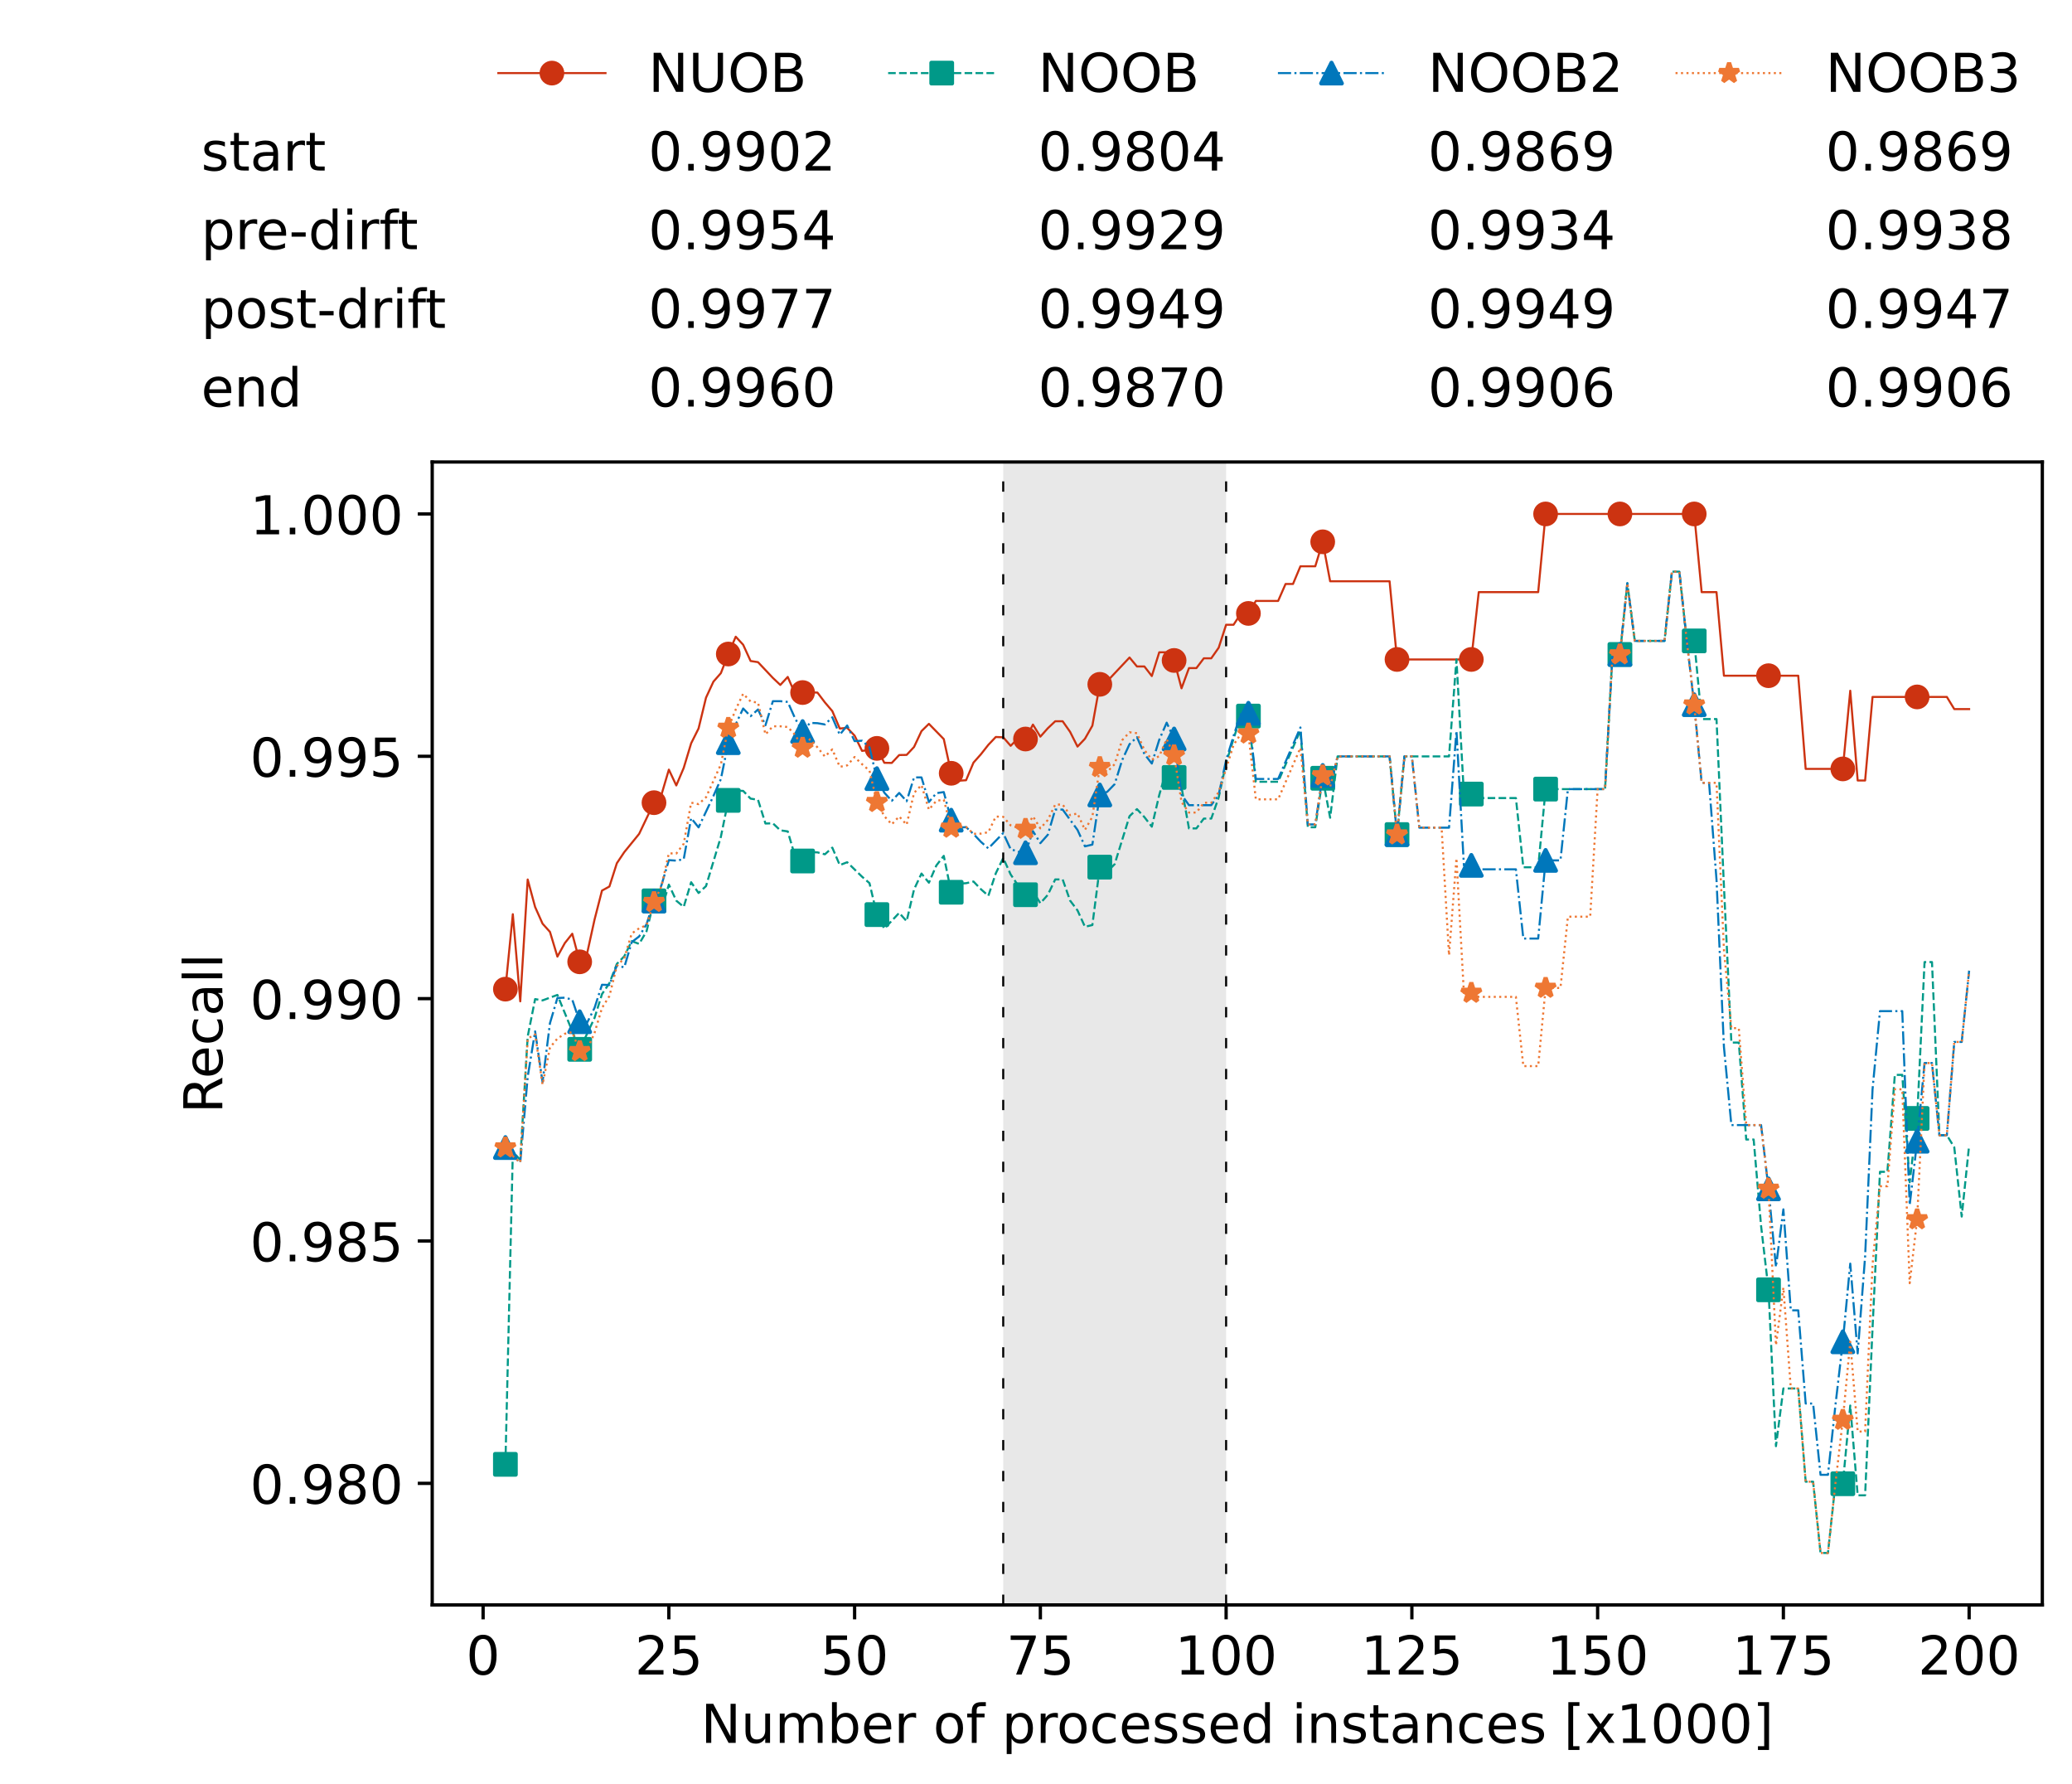 <?xml version="1.0" encoding="utf-8" standalone="no"?>
<!DOCTYPE svg PUBLIC "-//W3C//DTD SVG 1.1//EN"
  "http://www.w3.org/Graphics/SVG/1.1/DTD/svg11.dtd">
<!-- Created with matplotlib (https://matplotlib.org/) -->
<svg height="432.615pt" version="1.1" viewBox="0 0 502.65 432.615" width="502.65pt" xmlns="http://www.w3.org/2000/svg" xmlns:xlink="http://www.w3.org/1999/xlink">
 <defs>
  <style type="text/css">*{stroke-linecap:butt;stroke-linejoin:round;}</style>
 </defs>
 <g id="figure_1">
  <g id="patch_1">
   <path d="M 0 432.615 
L 502.65 432.615 
L 502.65 0 
L 0 0 
z
" style="fill:#ffffff;"/>
  </g>
  <g id="axes_1">
   <g id="patch_2">
    <path d="M 104.85 389.252 
L 495.45 389.252 
L 495.45 112.052 
L 104.85 112.052 
z
" style="fill:#ffffff;"/>
   </g>
   <g id="patch_3">
    <path clip-path="url(#p67ac5456d3)" d="M 297.446 389.252 
L 297.446 112.052 
L 243.372 112.052 
L 243.372 389.252 
z
" style="fill:#d3d3d3;opacity:0.5;"/>
   </g>
   <g id="matplotlib.axis_1">
    <g id="xtick_1">
     <g id="line2d_1">
      <defs>
       <path d="M 0 0 
L 0 3.5 
" id="m356bf5be4e" style="stroke:#000000;stroke-width:0.8;"/>
      </defs>
      <g>
       <use style="stroke:#000000;stroke-width:0.8;" x="117.197" xlink:href="#m356bf5be4e" y="389.252"/>
      </g>
     </g>
     <g id="text_1">
      <!-- 0 -->
      <g transform="translate(113.061 406.13)scale(0.13 -0.13)">
       <defs>
        <path d="M 31.781 66.406 
Q 24.172 66.406 20.328 58.906 
Q 16.5 51.422 16.5 36.375 
Q 16.5 21.391 20.328 13.891 
Q 24.172 6.391 31.781 6.391 
Q 39.453 6.391 43.281 13.891 
Q 47.125 21.391 47.125 36.375 
Q 47.125 51.422 43.281 58.906 
Q 39.453 66.406 31.781 66.406 
z
M 31.781 74.219 
Q 44.047 74.219 50.516 64.516 
Q 56.984 54.828 56.984 36.375 
Q 56.984 17.969 50.516 8.266 
Q 44.047 -1.422 31.781 -1.422 
Q 19.531 -1.422 13.062 8.266 
Q 6.594 17.969 6.594 36.375 
Q 6.594 54.828 13.062 64.516 
Q 19.531 74.219 31.781 74.219 
z
" id="DejaVuSans-48"/>
       </defs>
       <use xlink:href="#DejaVuSans-48"/>
      </g>
     </g>
    </g>
    <g id="xtick_2">
     <g id="line2d_2">
      <g>
       <use style="stroke:#000000;stroke-width:0.8;" x="162.259" xlink:href="#m356bf5be4e" y="389.252"/>
      </g>
     </g>
     <g id="text_2">
      <!-- 25 -->
      <g transform="translate(153.988 406.13)scale(0.13 -0.13)">
       <defs>
        <path d="M 19.188 8.297 
L 53.609 8.297 
L 53.609 0 
L 7.328 0 
L 7.328 8.297 
Q 12.938 14.109 22.625 23.891 
Q 32.328 33.688 34.812 36.531 
Q 39.547 41.844 41.422 45.531 
Q 43.312 49.219 43.312 52.781 
Q 43.312 58.594 39.234 62.25 
Q 35.156 65.922 28.609 65.922 
Q 23.969 65.922 18.812 64.312 
Q 13.672 62.703 7.812 59.422 
L 7.812 69.391 
Q 13.766 71.781 18.938 73 
Q 24.125 74.219 28.422 74.219 
Q 39.75 74.219 46.484 68.547 
Q 53.219 62.891 53.219 53.422 
Q 53.219 48.922 51.531 44.891 
Q 49.859 40.875 45.406 35.406 
Q 44.188 33.984 37.641 27.219 
Q 31.109 20.453 19.188 8.297 
z
" id="DejaVuSans-50"/>
        <path d="M 10.797 72.906 
L 49.516 72.906 
L 49.516 64.594 
L 19.828 64.594 
L 19.828 46.734 
Q 21.969 47.469 24.109 47.828 
Q 26.266 48.188 28.422 48.188 
Q 40.625 48.188 47.75 41.5 
Q 54.891 34.812 54.891 23.391 
Q 54.891 11.625 47.562 5.094 
Q 40.234 -1.422 26.906 -1.422 
Q 22.312 -1.422 17.547 -0.641 
Q 12.797 0.141 7.719 1.703 
L 7.719 11.625 
Q 12.109 9.234 16.797 8.062 
Q 21.484 6.891 26.703 6.891 
Q 35.156 6.891 40.078 11.328 
Q 45.016 15.766 45.016 23.391 
Q 45.016 31 40.078 35.438 
Q 35.156 39.891 26.703 39.891 
Q 22.75 39.891 18.812 39.016 
Q 14.891 38.141 10.797 36.281 
z
" id="DejaVuSans-53"/>
       </defs>
       <use xlink:href="#DejaVuSans-50"/>
       <use x="63.623" xlink:href="#DejaVuSans-53"/>
      </g>
     </g>
    </g>
    <g id="xtick_3">
     <g id="line2d_3">
      <g>
       <use style="stroke:#000000;stroke-width:0.8;" x="207.322" xlink:href="#m356bf5be4e" y="389.252"/>
      </g>
     </g>
     <g id="text_3">
      <!-- 50 -->
      <g transform="translate(199.05 406.13)scale(0.13 -0.13)">
       <use xlink:href="#DejaVuSans-53"/>
       <use x="63.623" xlink:href="#DejaVuSans-48"/>
      </g>
     </g>
    </g>
    <g id="xtick_4">
     <g id="line2d_4">
      <g>
       <use style="stroke:#000000;stroke-width:0.8;" x="252.384" xlink:href="#m356bf5be4e" y="389.252"/>
      </g>
     </g>
     <g id="text_4">
      <!-- 75 -->
      <g transform="translate(244.113 406.13)scale(0.13 -0.13)">
       <defs>
        <path d="M 8.203 72.906 
L 55.078 72.906 
L 55.078 68.703 
L 28.609 0 
L 18.312 0 
L 43.219 64.594 
L 8.203 64.594 
z
" id="DejaVuSans-55"/>
       </defs>
       <use xlink:href="#DejaVuSans-55"/>
       <use x="63.623" xlink:href="#DejaVuSans-53"/>
      </g>
     </g>
    </g>
    <g id="xtick_5">
     <g id="line2d_5">
      <g>
       <use style="stroke:#000000;stroke-width:0.8;" x="297.446" xlink:href="#m356bf5be4e" y="389.252"/>
      </g>
     </g>
     <g id="text_5">
      <!-- 100 -->
      <g transform="translate(285.039 406.13)scale(0.13 -0.13)">
       <defs>
        <path d="M 12.406 8.297 
L 28.516 8.297 
L 28.516 63.922 
L 10.984 60.406 
L 10.984 69.391 
L 28.422 72.906 
L 38.281 72.906 
L 38.281 8.297 
L 54.391 8.297 
L 54.391 0 
L 12.406 0 
z
" id="DejaVuSans-49"/>
       </defs>
       <use xlink:href="#DejaVuSans-49"/>
       <use x="63.623" xlink:href="#DejaVuSans-48"/>
       <use x="127.246" xlink:href="#DejaVuSans-48"/>
      </g>
     </g>
    </g>
    <g id="xtick_6">
     <g id="line2d_6">
      <g>
       <use style="stroke:#000000;stroke-width:0.8;" x="342.509" xlink:href="#m356bf5be4e" y="389.252"/>
      </g>
     </g>
     <g id="text_6">
      <!-- 125 -->
      <g transform="translate(330.102 406.13)scale(0.13 -0.13)">
       <use xlink:href="#DejaVuSans-49"/>
       <use x="63.623" xlink:href="#DejaVuSans-50"/>
       <use x="127.246" xlink:href="#DejaVuSans-53"/>
      </g>
     </g>
    </g>
    <g id="xtick_7">
     <g id="line2d_7">
      <g>
       <use style="stroke:#000000;stroke-width:0.8;" x="387.571" xlink:href="#m356bf5be4e" y="389.252"/>
      </g>
     </g>
     <g id="text_7">
      <!-- 150 -->
      <g transform="translate(375.164 406.13)scale(0.13 -0.13)">
       <use xlink:href="#DejaVuSans-49"/>
       <use x="63.623" xlink:href="#DejaVuSans-53"/>
       <use x="127.246" xlink:href="#DejaVuSans-48"/>
      </g>
     </g>
    </g>
    <g id="xtick_8">
     <g id="line2d_8">
      <g>
       <use style="stroke:#000000;stroke-width:0.8;" x="432.633" xlink:href="#m356bf5be4e" y="389.252"/>
      </g>
     </g>
     <g id="text_8">
      <!-- 175 -->
      <g transform="translate(420.226 406.13)scale(0.13 -0.13)">
       <use xlink:href="#DejaVuSans-49"/>
       <use x="63.623" xlink:href="#DejaVuSans-55"/>
       <use x="127.246" xlink:href="#DejaVuSans-53"/>
      </g>
     </g>
    </g>
    <g id="xtick_9">
     <g id="line2d_9">
      <g>
       <use style="stroke:#000000;stroke-width:0.8;" x="477.695" xlink:href="#m356bf5be4e" y="389.252"/>
      </g>
     </g>
     <g id="text_9">
      <!-- 200 -->
      <g transform="translate(465.289 406.13)scale(0.13 -0.13)">
       <use xlink:href="#DejaVuSans-50"/>
       <use x="63.623" xlink:href="#DejaVuSans-48"/>
       <use x="127.246" xlink:href="#DejaVuSans-48"/>
      </g>
     </g>
    </g>
    <g id="text_10">
     <!-- Number of processed instances [x1000] -->
     <g transform="translate(170.025 422.711)scale(0.13 -0.13)">
      <defs>
       <path d="M 9.812 72.906 
L 23.094 72.906 
L 55.422 11.922 
L 55.422 72.906 
L 64.984 72.906 
L 64.984 0 
L 51.703 0 
L 19.391 60.984 
L 19.391 0 
L 9.812 0 
z
" id="DejaVuSans-78"/>
       <path d="M 8.5 21.578 
L 8.5 54.688 
L 17.484 54.688 
L 17.484 21.922 
Q 17.484 14.156 20.5 10.266 
Q 23.531 6.391 29.594 6.391 
Q 36.859 6.391 41.078 11.031 
Q 45.312 15.672 45.312 23.688 
L 45.312 54.688 
L 54.297 54.688 
L 54.297 0 
L 45.312 0 
L 45.312 8.406 
Q 42.047 3.422 37.719 1 
Q 33.406 -1.422 27.688 -1.422 
Q 18.266 -1.422 13.375 4.438 
Q 8.5 10.297 8.5 21.578 
z
M 31.109 56 
z
" id="DejaVuSans-117"/>
       <path d="M 52 44.188 
Q 55.375 50.25 60.062 53.125 
Q 64.75 56 71.094 56 
Q 79.641 56 84.281 50.016 
Q 88.922 44.047 88.922 33.016 
L 88.922 0 
L 79.891 0 
L 79.891 32.719 
Q 79.891 40.578 77.094 44.375 
Q 74.312 48.188 68.609 48.188 
Q 61.625 48.188 57.562 43.547 
Q 53.516 38.922 53.516 30.906 
L 53.516 0 
L 44.484 0 
L 44.484 32.719 
Q 44.484 40.625 41.703 44.406 
Q 38.922 48.188 33.109 48.188 
Q 26.219 48.188 22.156 43.531 
Q 18.109 38.875 18.109 30.906 
L 18.109 0 
L 9.078 0 
L 9.078 54.688 
L 18.109 54.688 
L 18.109 46.188 
Q 21.188 51.219 25.484 53.609 
Q 29.781 56 35.688 56 
Q 41.656 56 45.828 52.969 
Q 50 49.953 52 44.188 
z
" id="DejaVuSans-109"/>
       <path d="M 48.688 27.297 
Q 48.688 37.203 44.609 42.844 
Q 40.531 48.484 33.406 48.484 
Q 26.266 48.484 22.188 42.844 
Q 18.109 37.203 18.109 27.297 
Q 18.109 17.391 22.188 11.75 
Q 26.266 6.109 33.406 6.109 
Q 40.531 6.109 44.609 11.75 
Q 48.688 17.391 48.688 27.297 
z
M 18.109 46.391 
Q 20.953 51.266 25.266 53.625 
Q 29.594 56 35.594 56 
Q 45.562 56 51.781 48.094 
Q 58.016 40.188 58.016 27.297 
Q 58.016 14.406 51.781 6.484 
Q 45.562 -1.422 35.594 -1.422 
Q 29.594 -1.422 25.266 0.953 
Q 20.953 3.328 18.109 8.203 
L 18.109 0 
L 9.078 0 
L 9.078 75.984 
L 18.109 75.984 
z
" id="DejaVuSans-98"/>
       <path d="M 56.203 29.594 
L 56.203 25.203 
L 14.891 25.203 
Q 15.484 15.922 20.484 11.062 
Q 25.484 6.203 34.422 6.203 
Q 39.594 6.203 44.453 7.469 
Q 49.312 8.734 54.109 11.281 
L 54.109 2.781 
Q 49.266 0.734 44.188 -0.344 
Q 39.109 -1.422 33.891 -1.422 
Q 20.797 -1.422 13.156 6.188 
Q 5.516 13.812 5.516 26.812 
Q 5.516 40.234 12.766 48.109 
Q 20.016 56 32.328 56 
Q 43.359 56 49.781 48.891 
Q 56.203 41.797 56.203 29.594 
z
M 47.219 32.234 
Q 47.125 39.594 43.094 43.984 
Q 39.062 48.391 32.422 48.391 
Q 24.906 48.391 20.391 44.141 
Q 15.875 39.891 15.188 32.172 
z
" id="DejaVuSans-101"/>
       <path d="M 41.109 46.297 
Q 39.594 47.172 37.812 47.578 
Q 36.031 48 33.891 48 
Q 26.266 48 22.188 43.047 
Q 18.109 38.094 18.109 28.812 
L 18.109 0 
L 9.078 0 
L 9.078 54.688 
L 18.109 54.688 
L 18.109 46.188 
Q 20.953 51.172 25.484 53.578 
Q 30.031 56 36.531 56 
Q 37.453 56 38.578 55.875 
Q 39.703 55.766 41.062 55.516 
z
" id="DejaVuSans-114"/>
       <path id="DejaVuSans-32"/>
       <path d="M 30.609 48.391 
Q 23.391 48.391 19.188 42.75 
Q 14.984 37.109 14.984 27.297 
Q 14.984 17.484 19.156 11.844 
Q 23.344 6.203 30.609 6.203 
Q 37.797 6.203 41.984 11.859 
Q 46.188 17.531 46.188 27.297 
Q 46.188 37.016 41.984 42.703 
Q 37.797 48.391 30.609 48.391 
z
M 30.609 56 
Q 42.328 56 49.016 48.375 
Q 55.719 40.766 55.719 27.297 
Q 55.719 13.875 49.016 6.219 
Q 42.328 -1.422 30.609 -1.422 
Q 18.844 -1.422 12.172 6.219 
Q 5.516 13.875 5.516 27.297 
Q 5.516 40.766 12.172 48.375 
Q 18.844 56 30.609 56 
z
" id="DejaVuSans-111"/>
       <path d="M 37.109 75.984 
L 37.109 68.5 
L 28.516 68.5 
Q 23.688 68.5 21.797 66.547 
Q 19.922 64.594 19.922 59.516 
L 19.922 54.688 
L 34.719 54.688 
L 34.719 47.703 
L 19.922 47.703 
L 19.922 0 
L 10.891 0 
L 10.891 47.703 
L 2.297 47.703 
L 2.297 54.688 
L 10.891 54.688 
L 10.891 58.5 
Q 10.891 67.625 15.141 71.797 
Q 19.391 75.984 28.609 75.984 
z
" id="DejaVuSans-102"/>
       <path d="M 18.109 8.203 
L 18.109 -20.797 
L 9.078 -20.797 
L 9.078 54.688 
L 18.109 54.688 
L 18.109 46.391 
Q 20.953 51.266 25.266 53.625 
Q 29.594 56 35.594 56 
Q 45.562 56 51.781 48.094 
Q 58.016 40.188 58.016 27.297 
Q 58.016 14.406 51.781 6.484 
Q 45.562 -1.422 35.594 -1.422 
Q 29.594 -1.422 25.266 0.953 
Q 20.953 3.328 18.109 8.203 
z
M 48.688 27.297 
Q 48.688 37.203 44.609 42.844 
Q 40.531 48.484 33.406 48.484 
Q 26.266 48.484 22.188 42.844 
Q 18.109 37.203 18.109 27.297 
Q 18.109 17.391 22.188 11.75 
Q 26.266 6.109 33.406 6.109 
Q 40.531 6.109 44.609 11.75 
Q 48.688 17.391 48.688 27.297 
z
" id="DejaVuSans-112"/>
       <path d="M 48.781 52.594 
L 48.781 44.188 
Q 44.969 46.297 41.141 47.344 
Q 37.312 48.391 33.406 48.391 
Q 24.656 48.391 19.812 42.844 
Q 14.984 37.312 14.984 27.297 
Q 14.984 17.281 19.812 11.734 
Q 24.656 6.203 33.406 6.203 
Q 37.312 6.203 41.141 7.25 
Q 44.969 8.297 48.781 10.406 
L 48.781 2.094 
Q 45.016 0.344 40.984 -0.531 
Q 36.969 -1.422 32.422 -1.422 
Q 20.062 -1.422 12.781 6.344 
Q 5.516 14.109 5.516 27.297 
Q 5.516 40.672 12.859 48.328 
Q 20.219 56 33.016 56 
Q 37.156 56 41.109 55.141 
Q 45.062 54.297 48.781 52.594 
z
" id="DejaVuSans-99"/>
       <path d="M 44.281 53.078 
L 44.281 44.578 
Q 40.484 46.531 36.375 47.5 
Q 32.281 48.484 27.875 48.484 
Q 21.188 48.484 17.844 46.438 
Q 14.5 44.391 14.5 40.281 
Q 14.5 37.156 16.891 35.375 
Q 19.281 33.594 26.516 31.984 
L 29.594 31.297 
Q 39.156 29.25 43.188 25.516 
Q 47.219 21.781 47.219 15.094 
Q 47.219 7.469 41.188 3.016 
Q 35.156 -1.422 24.609 -1.422 
Q 20.219 -1.422 15.453 -0.562 
Q 10.688 0.297 5.422 2 
L 5.422 11.281 
Q 10.406 8.688 15.234 7.391 
Q 20.062 6.109 24.812 6.109 
Q 31.156 6.109 34.562 8.281 
Q 37.984 10.453 37.984 14.406 
Q 37.984 18.062 35.516 20.016 
Q 33.062 21.969 24.703 23.781 
L 21.578 24.516 
Q 13.234 26.266 9.516 29.906 
Q 5.812 33.547 5.812 39.891 
Q 5.812 47.609 11.281 51.797 
Q 16.75 56 26.812 56 
Q 31.781 56 36.172 55.266 
Q 40.578 54.547 44.281 53.078 
z
" id="DejaVuSans-115"/>
       <path d="M 45.406 46.391 
L 45.406 75.984 
L 54.391 75.984 
L 54.391 0 
L 45.406 0 
L 45.406 8.203 
Q 42.578 3.328 38.25 0.953 
Q 33.938 -1.422 27.875 -1.422 
Q 17.969 -1.422 11.734 6.484 
Q 5.516 14.406 5.516 27.297 
Q 5.516 40.188 11.734 48.094 
Q 17.969 56 27.875 56 
Q 33.938 56 38.25 53.625 
Q 42.578 51.266 45.406 46.391 
z
M 14.797 27.297 
Q 14.797 17.391 18.875 11.75 
Q 22.953 6.109 30.078 6.109 
Q 37.203 6.109 41.297 11.75 
Q 45.406 17.391 45.406 27.297 
Q 45.406 37.203 41.297 42.844 
Q 37.203 48.484 30.078 48.484 
Q 22.953 48.484 18.875 42.844 
Q 14.797 37.203 14.797 27.297 
z
" id="DejaVuSans-100"/>
       <path d="M 9.422 54.688 
L 18.406 54.688 
L 18.406 0 
L 9.422 0 
z
M 9.422 75.984 
L 18.406 75.984 
L 18.406 64.594 
L 9.422 64.594 
z
" id="DejaVuSans-105"/>
       <path d="M 54.891 33.016 
L 54.891 0 
L 45.906 0 
L 45.906 32.719 
Q 45.906 40.484 42.875 44.328 
Q 39.844 48.188 33.797 48.188 
Q 26.516 48.188 22.312 43.547 
Q 18.109 38.922 18.109 30.906 
L 18.109 0 
L 9.078 0 
L 9.078 54.688 
L 18.109 54.688 
L 18.109 46.188 
Q 21.344 51.125 25.703 53.562 
Q 30.078 56 35.797 56 
Q 45.219 56 50.047 50.172 
Q 54.891 44.344 54.891 33.016 
z
" id="DejaVuSans-110"/>
       <path d="M 18.312 70.219 
L 18.312 54.688 
L 36.812 54.688 
L 36.812 47.703 
L 18.312 47.703 
L 18.312 18.016 
Q 18.312 11.328 20.141 9.422 
Q 21.969 7.516 27.594 7.516 
L 36.812 7.516 
L 36.812 0 
L 27.594 0 
Q 17.188 0 13.234 3.875 
Q 9.281 7.766 9.281 18.016 
L 9.281 47.703 
L 2.688 47.703 
L 2.688 54.688 
L 9.281 54.688 
L 9.281 70.219 
z
" id="DejaVuSans-116"/>
       <path d="M 34.281 27.484 
Q 23.391 27.484 19.188 25 
Q 14.984 22.516 14.984 16.5 
Q 14.984 11.719 18.141 8.906 
Q 21.297 6.109 26.703 6.109 
Q 34.188 6.109 38.703 11.406 
Q 43.219 16.703 43.219 25.484 
L 43.219 27.484 
z
M 52.203 31.203 
L 52.203 0 
L 43.219 0 
L 43.219 8.297 
Q 40.141 3.328 35.547 0.953 
Q 30.953 -1.422 24.312 -1.422 
Q 15.922 -1.422 10.953 3.297 
Q 6 8.016 6 15.922 
Q 6 25.141 12.172 29.828 
Q 18.359 34.516 30.609 34.516 
L 43.219 34.516 
L 43.219 35.406 
Q 43.219 41.609 39.141 45 
Q 35.062 48.391 27.688 48.391 
Q 23 48.391 18.547 47.266 
Q 14.109 46.141 10.016 43.891 
L 10.016 52.203 
Q 14.938 54.109 19.578 55.047 
Q 24.219 56 28.609 56 
Q 40.484 56 46.344 49.844 
Q 52.203 43.703 52.203 31.203 
z
" id="DejaVuSans-97"/>
       <path d="M 8.594 75.984 
L 29.297 75.984 
L 29.297 69 
L 17.578 69 
L 17.578 -6.203 
L 29.297 -6.203 
L 29.297 -13.188 
L 8.594 -13.188 
z
" id="DejaVuSans-91"/>
       <path d="M 54.891 54.688 
L 35.109 28.078 
L 55.906 0 
L 45.312 0 
L 29.391 21.484 
L 13.484 0 
L 2.875 0 
L 24.125 28.609 
L 4.688 54.688 
L 15.281 54.688 
L 29.781 35.203 
L 44.281 54.688 
z
" id="DejaVuSans-120"/>
       <path d="M 30.422 75.984 
L 30.422 -13.188 
L 9.719 -13.188 
L 9.719 -6.203 
L 21.391 -6.203 
L 21.391 69 
L 9.719 69 
L 9.719 75.984 
z
" id="DejaVuSans-93"/>
      </defs>
      <use xlink:href="#DejaVuSans-78"/>
      <use x="74.805" xlink:href="#DejaVuSans-117"/>
      <use x="138.184" xlink:href="#DejaVuSans-109"/>
      <use x="235.596" xlink:href="#DejaVuSans-98"/>
      <use x="299.072" xlink:href="#DejaVuSans-101"/>
      <use x="360.596" xlink:href="#DejaVuSans-114"/>
      <use x="401.709" xlink:href="#DejaVuSans-32"/>
      <use x="433.496" xlink:href="#DejaVuSans-111"/>
      <use x="494.678" xlink:href="#DejaVuSans-102"/>
      <use x="529.883" xlink:href="#DejaVuSans-32"/>
      <use x="561.67" xlink:href="#DejaVuSans-112"/>
      <use x="625.146" xlink:href="#DejaVuSans-114"/>
      <use x="664.01" xlink:href="#DejaVuSans-111"/>
      <use x="725.191" xlink:href="#DejaVuSans-99"/>
      <use x="780.172" xlink:href="#DejaVuSans-101"/>
      <use x="841.695" xlink:href="#DejaVuSans-115"/>
      <use x="893.795" xlink:href="#DejaVuSans-115"/>
      <use x="945.895" xlink:href="#DejaVuSans-101"/>
      <use x="1007.418" xlink:href="#DejaVuSans-100"/>
      <use x="1070.895" xlink:href="#DejaVuSans-32"/>
      <use x="1102.682" xlink:href="#DejaVuSans-105"/>
      <use x="1130.465" xlink:href="#DejaVuSans-110"/>
      <use x="1193.844" xlink:href="#DejaVuSans-115"/>
      <use x="1245.943" xlink:href="#DejaVuSans-116"/>
      <use x="1285.152" xlink:href="#DejaVuSans-97"/>
      <use x="1346.432" xlink:href="#DejaVuSans-110"/>
      <use x="1409.811" xlink:href="#DejaVuSans-99"/>
      <use x="1464.791" xlink:href="#DejaVuSans-101"/>
      <use x="1526.314" xlink:href="#DejaVuSans-115"/>
      <use x="1578.414" xlink:href="#DejaVuSans-32"/>
      <use x="1610.201" xlink:href="#DejaVuSans-91"/>
      <use x="1649.215" xlink:href="#DejaVuSans-120"/>
      <use x="1708.395" xlink:href="#DejaVuSans-49"/>
      <use x="1772.018" xlink:href="#DejaVuSans-48"/>
      <use x="1835.641" xlink:href="#DejaVuSans-48"/>
      <use x="1899.264" xlink:href="#DejaVuSans-48"/>
      <use x="1962.887" xlink:href="#DejaVuSans-93"/>
     </g>
    </g>
   </g>
   <g id="matplotlib.axis_2">
    <g id="ytick_1">
     <g id="line2d_10">
      <defs>
       <path d="M 0 0 
L -3.5 0 
" id="md3b378bf36" style="stroke:#000000;stroke-width:0.8;"/>
      </defs>
      <g>
       <use style="stroke:#000000;stroke-width:0.8;" x="104.85" xlink:href="#md3b378bf36" y="359.759"/>
      </g>
     </g>
     <g id="text_11">
      <!-- 0.980 -->
      <g transform="translate(60.633 364.698)scale(0.13 -0.13)">
       <defs>
        <path d="M 10.688 12.406 
L 21 12.406 
L 21 0 
L 10.688 0 
z
" id="DejaVuSans-46"/>
        <path d="M 10.984 1.516 
L 10.984 10.5 
Q 14.703 8.734 18.5 7.812 
Q 22.312 6.891 25.984 6.891 
Q 35.75 6.891 40.891 13.453 
Q 46.047 20.016 46.781 33.406 
Q 43.953 29.203 39.594 26.953 
Q 35.25 24.703 29.984 24.703 
Q 19.047 24.703 12.672 31.312 
Q 6.297 37.938 6.297 49.422 
Q 6.297 60.641 12.938 67.422 
Q 19.578 74.219 30.609 74.219 
Q 43.266 74.219 49.922 64.516 
Q 56.594 54.828 56.594 36.375 
Q 56.594 19.141 48.406 8.859 
Q 40.234 -1.422 26.422 -1.422 
Q 22.703 -1.422 18.891 -0.688 
Q 15.094 0.047 10.984 1.516 
z
M 30.609 32.422 
Q 37.25 32.422 41.125 36.953 
Q 45.016 41.5 45.016 49.422 
Q 45.016 57.281 41.125 61.844 
Q 37.25 66.406 30.609 66.406 
Q 23.969 66.406 20.094 61.844 
Q 16.219 57.281 16.219 49.422 
Q 16.219 41.5 20.094 36.953 
Q 23.969 32.422 30.609 32.422 
z
" id="DejaVuSans-57"/>
        <path d="M 31.781 34.625 
Q 24.75 34.625 20.719 30.859 
Q 16.703 27.094 16.703 20.516 
Q 16.703 13.922 20.719 10.156 
Q 24.75 6.391 31.781 6.391 
Q 38.812 6.391 42.859 10.172 
Q 46.922 13.969 46.922 20.516 
Q 46.922 27.094 42.891 30.859 
Q 38.875 34.625 31.781 34.625 
z
M 21.922 38.812 
Q 15.578 40.375 12.031 44.719 
Q 8.5 49.078 8.5 55.328 
Q 8.5 64.062 14.719 69.141 
Q 20.953 74.219 31.781 74.219 
Q 42.672 74.219 48.875 69.141 
Q 55.078 64.062 55.078 55.328 
Q 55.078 49.078 51.531 44.719 
Q 48 40.375 41.703 38.812 
Q 48.828 37.156 52.797 32.312 
Q 56.781 27.484 56.781 20.516 
Q 56.781 9.906 50.312 4.234 
Q 43.844 -1.422 31.781 -1.422 
Q 19.734 -1.422 13.25 4.234 
Q 6.781 9.906 6.781 20.516 
Q 6.781 27.484 10.781 32.312 
Q 14.797 37.156 21.922 38.812 
z
M 18.312 54.391 
Q 18.312 48.734 21.844 45.562 
Q 25.391 42.391 31.781 42.391 
Q 38.141 42.391 41.719 45.562 
Q 45.312 48.734 45.312 54.391 
Q 45.312 60.062 41.719 63.234 
Q 38.141 66.406 31.781 66.406 
Q 25.391 66.406 21.844 63.234 
Q 18.312 60.062 18.312 54.391 
z
" id="DejaVuSans-56"/>
       </defs>
       <use xlink:href="#DejaVuSans-48"/>
       <use x="63.623" xlink:href="#DejaVuSans-46"/>
       <use x="95.41" xlink:href="#DejaVuSans-57"/>
       <use x="159.033" xlink:href="#DejaVuSans-56"/>
       <use x="222.656" xlink:href="#DejaVuSans-48"/>
      </g>
     </g>
    </g>
    <g id="ytick_2">
     <g id="line2d_11">
      <g>
       <use style="stroke:#000000;stroke-width:0.8;" x="104.85" xlink:href="#md3b378bf36" y="300.982"/>
      </g>
     </g>
     <g id="text_12">
      <!-- 0.985 -->
      <g transform="translate(60.633 305.921)scale(0.13 -0.13)">
       <use xlink:href="#DejaVuSans-48"/>
       <use x="63.623" xlink:href="#DejaVuSans-46"/>
       <use x="95.41" xlink:href="#DejaVuSans-57"/>
       <use x="159.033" xlink:href="#DejaVuSans-56"/>
       <use x="222.656" xlink:href="#DejaVuSans-53"/>
      </g>
     </g>
    </g>
    <g id="ytick_3">
     <g id="line2d_12">
      <g>
       <use style="stroke:#000000;stroke-width:0.8;" x="104.85" xlink:href="#md3b378bf36" y="242.205"/>
      </g>
     </g>
     <g id="text_13">
      <!-- 0.990 -->
      <g transform="translate(60.633 247.144)scale(0.13 -0.13)">
       <use xlink:href="#DejaVuSans-48"/>
       <use x="63.623" xlink:href="#DejaVuSans-46"/>
       <use x="95.41" xlink:href="#DejaVuSans-57"/>
       <use x="159.033" xlink:href="#DejaVuSans-57"/>
       <use x="222.656" xlink:href="#DejaVuSans-48"/>
      </g>
     </g>
    </g>
    <g id="ytick_4">
     <g id="line2d_13">
      <g>
       <use style="stroke:#000000;stroke-width:0.8;" x="104.85" xlink:href="#md3b378bf36" y="183.429"/>
      </g>
     </g>
     <g id="text_14">
      <!-- 0.995 -->
      <g transform="translate(60.633 188.368)scale(0.13 -0.13)">
       <use xlink:href="#DejaVuSans-48"/>
       <use x="63.623" xlink:href="#DejaVuSans-46"/>
       <use x="95.41" xlink:href="#DejaVuSans-57"/>
       <use x="159.033" xlink:href="#DejaVuSans-57"/>
       <use x="222.656" xlink:href="#DejaVuSans-53"/>
      </g>
     </g>
    </g>
    <g id="ytick_5">
     <g id="line2d_14">
      <g>
       <use style="stroke:#000000;stroke-width:0.8;" x="104.85" xlink:href="#md3b378bf36" y="124.652"/>
      </g>
     </g>
     <g id="text_15">
      <!-- 1.000 -->
      <g transform="translate(60.633 129.591)scale(0.13 -0.13)">
       <use xlink:href="#DejaVuSans-49"/>
       <use x="63.623" xlink:href="#DejaVuSans-46"/>
       <use x="95.41" xlink:href="#DejaVuSans-48"/>
       <use x="159.033" xlink:href="#DejaVuSans-48"/>
       <use x="222.656" xlink:href="#DejaVuSans-48"/>
      </g>
     </g>
    </g>
    <g id="text_16">
     <!-- Recall -->
     <g transform="translate(53.93 270.044)rotate(-90)scale(0.13 -0.13)">
      <defs>
       <path d="M 44.391 34.188 
Q 47.562 33.109 50.562 29.594 
Q 53.562 26.078 56.594 19.922 
L 66.609 0 
L 56 0 
L 46.688 18.703 
Q 43.062 26.031 39.672 28.422 
Q 36.281 30.812 30.422 30.812 
L 19.672 30.812 
L 19.672 0 
L 9.812 0 
L 9.812 72.906 
L 32.078 72.906 
Q 44.578 72.906 50.734 67.672 
Q 56.891 62.453 56.891 51.906 
Q 56.891 45.016 53.688 40.469 
Q 50.484 35.938 44.391 34.188 
z
M 19.672 64.797 
L 19.672 38.922 
L 32.078 38.922 
Q 39.203 38.922 42.844 42.219 
Q 46.484 45.516 46.484 51.906 
Q 46.484 58.297 42.844 61.547 
Q 39.203 64.797 32.078 64.797 
z
" id="DejaVuSans-82"/>
       <path d="M 9.422 75.984 
L 18.406 75.984 
L 18.406 0 
L 9.422 0 
z
" id="DejaVuSans-108"/>
      </defs>
      <use xlink:href="#DejaVuSans-82"/>
      <use x="64.982" xlink:href="#DejaVuSans-101"/>
      <use x="126.506" xlink:href="#DejaVuSans-99"/>
      <use x="181.486" xlink:href="#DejaVuSans-97"/>
      <use x="242.766" xlink:href="#DejaVuSans-108"/>
      <use x="270.549" xlink:href="#DejaVuSans-108"/>
     </g>
    </g>
   </g>
   <g id="line2d_15"/>
   <g id="line2d_16"/>
   <g id="line2d_17"/>
   <g id="line2d_18"/>
   <g id="line2d_19"/>
   <g id="line2d_20">
    <path clip-path="url(#p67ac5456d3)" d="M 122.605 239.9 
L 124.407 221.724 
L 126.21 242.861 
L 128.012 213.308 
L 129.815 219.983 
L 131.617 224.019 
L 133.419 226.023 
L 135.222 232.011 
L 137.024 228.732 
L 138.827 226.459 
L 140.629 233.274 
L 142.432 231.219 
L 144.234 223.022 
L 146.037 215.995 
L 147.839 215.011 
L 149.642 209.364 
L 151.444 206.671 
L 155.049 202.242 
L 158.654 194.677 
L 160.457 192.773 
L 162.259 186.664 
L 164.062 190.493 
L 165.864 186.251 
L 167.667 180.274 
L 169.469 176.674 
L 171.272 169.21 
L 173.074 165.318 
L 174.877 163.263 
L 176.679 158.623 
L 178.482 154.424 
L 180.284 156.371 
L 182.087 160.315 
L 183.889 160.597 
L 187.494 164.419 
L 189.297 166.12 
L 191.099 164.18 
L 192.902 168.305 
L 194.704 167.967 
L 196.507 167.911 
L 198.309 167.976 
L 200.112 170.356 
L 201.914 172.467 
L 203.717 176.695 
L 205.519 176.522 
L 207.322 178.418 
L 209.124 182.115 
L 210.927 181.888 
L 212.729 181.507 
L 214.532 185.005 
L 216.334 185.038 
L 218.137 183.12 
L 219.939 183.091 
L 221.742 181.164 
L 223.544 177.323 
L 225.347 175.559 
L 228.952 179.254 
L 230.754 187.545 
L 232.557 189.352 
L 234.359 189.233 
L 236.162 184.957 
L 237.964 182.932 
L 239.767 180.643 
L 241.569 178.747 
L 243.372 178.817 
L 245.174 180.883 
L 246.976 179.096 
L 248.779 179.238 
L 250.581 175.739 
L 252.384 178.658 
L 254.186 176.631 
L 255.989 174.929 
L 257.791 174.929 
L 259.594 177.496 
L 261.396 181.075 
L 263.199 179.173 
L 265.001 176.002 
L 266.804 165.972 
L 268.606 165.21 
L 274.014 159.47 
L 275.816 161.64 
L 277.619 161.64 
L 279.421 163.965 
L 281.224 158.202 
L 283.026 158.202 
L 284.829 160.181 
L 286.631 166.937 
L 288.434 162.039 
L 290.236 162.039 
L 292.039 159.66 
L 293.841 159.66 
L 295.644 157.093 
L 297.446 151.522 
L 299.249 151.522 
L 301.051 148.775 
L 302.854 148.775 
L 304.656 145.745 
L 310.064 145.745 
L 311.866 141.635 
L 313.669 141.635 
L 315.471 137.345 
L 319.076 137.345 
L 320.879 131.408 
L 322.681 140.979 
L 337.101 140.979 
L 338.904 159.939 
L 356.928 159.939 
L 358.731 143.612 
L 373.151 143.612 
L 374.953 124.652 
L 411.003 124.652 
L 412.806 143.612 
L 416.411 143.612 
L 418.213 163.88 
L 436.238 163.88 
L 438.041 186.486 
L 447.053 186.486 
L 448.856 167.526 
L 450.658 189.295 
L 452.461 189.295 
L 454.263 169.027 
L 472.288 169.027 
L 474.09 171.976 
L 477.695 171.976 
L 477.695 171.976 
" style="fill:none;stroke:#cc3311;stroke-linecap:square;stroke-width:0.5;"/>
    <defs>
     <path d="M 0 2.5 
C 0.663 2.5 1.299 2.237 1.768 1.768 
C 2.237 1.299 2.5 0.663 2.5 0 
C 2.5 -0.663 2.237 -1.299 1.768 -1.768 
C 1.299 -2.237 0.663 -2.5 0 -2.5 
C -0.663 -2.5 -1.299 -2.237 -1.768 -1.768 
C -2.237 -1.299 -2.5 -0.663 -2.5 0 
C -2.5 0.663 -2.237 1.299 -1.768 1.768 
C -1.299 2.237 -0.663 2.5 0 2.5 
z
" id="m794a0b275f" style="stroke:#cc3311;"/>
    </defs>
    <g clip-path="url(#p67ac5456d3)">
     <use style="fill:#cc3311;stroke:#cc3311;" x="122.605" xlink:href="#m794a0b275f" y="239.9"/>
     <use style="fill:#cc3311;stroke:#cc3311;" x="140.629" xlink:href="#m794a0b275f" y="233.274"/>
     <use style="fill:#cc3311;stroke:#cc3311;" x="158.654" xlink:href="#m794a0b275f" y="194.677"/>
     <use style="fill:#cc3311;stroke:#cc3311;" x="176.679" xlink:href="#m794a0b275f" y="158.623"/>
     <use style="fill:#cc3311;stroke:#cc3311;" x="194.704" xlink:href="#m794a0b275f" y="167.967"/>
     <use style="fill:#cc3311;stroke:#cc3311;" x="212.729" xlink:href="#m794a0b275f" y="181.507"/>
     <use style="fill:#cc3311;stroke:#cc3311;" x="230.754" xlink:href="#m794a0b275f" y="187.545"/>
     <use style="fill:#cc3311;stroke:#cc3311;" x="248.779" xlink:href="#m794a0b275f" y="179.238"/>
     <use style="fill:#cc3311;stroke:#cc3311;" x="266.804" xlink:href="#m794a0b275f" y="165.972"/>
     <use style="fill:#cc3311;stroke:#cc3311;" x="284.829" xlink:href="#m794a0b275f" y="160.181"/>
     <use style="fill:#cc3311;stroke:#cc3311;" x="302.854" xlink:href="#m794a0b275f" y="148.775"/>
     <use style="fill:#cc3311;stroke:#cc3311;" x="320.879" xlink:href="#m794a0b275f" y="131.408"/>
     <use style="fill:#cc3311;stroke:#cc3311;" x="338.904" xlink:href="#m794a0b275f" y="159.939"/>
     <use style="fill:#cc3311;stroke:#cc3311;" x="356.928" xlink:href="#m794a0b275f" y="159.939"/>
     <use style="fill:#cc3311;stroke:#cc3311;" x="374.953" xlink:href="#m794a0b275f" y="124.652"/>
     <use style="fill:#cc3311;stroke:#cc3311;" x="392.978" xlink:href="#m794a0b275f" y="124.652"/>
     <use style="fill:#cc3311;stroke:#cc3311;" x="411.003" xlink:href="#m794a0b275f" y="124.652"/>
     <use style="fill:#cc3311;stroke:#cc3311;" x="429.028" xlink:href="#m794a0b275f" y="163.88"/>
     <use style="fill:#cc3311;stroke:#cc3311;" x="447.053" xlink:href="#m794a0b275f" y="186.486"/>
     <use style="fill:#cc3311;stroke:#cc3311;" x="465.078" xlink:href="#m794a0b275f" y="169.027"/>
    </g>
   </g>
   <g id="line2d_21"/>
   <g id="line2d_22"/>
   <g id="line2d_23"/>
   <g id="line2d_24"/>
   <g id="line2d_25">
    <path clip-path="url(#p67ac5456d3)" d="M 122.605 355.149 
L 124.407 279.348 
L 126.21 281.277 
L 128.012 251.391 
L 129.815 242.314 
L 131.617 242.628 
L 135.222 241.303 
L 140.629 254.505 
L 144.234 246.877 
L 146.037 241.104 
L 147.839 238.446 
L 149.642 233.774 
L 151.444 231.935 
L 153.247 228.258 
L 155.049 228.931 
L 156.852 225.854 
L 158.654 218.483 
L 160.457 220.661 
L 162.259 214.552 
L 164.062 218.441 
L 165.864 219.954 
L 167.667 213.976 
L 169.469 216.585 
L 171.272 214.919 
L 174.877 202.958 
L 176.679 194.119 
L 178.482 191.757 
L 180.284 191.821 
L 182.087 193.696 
L 183.889 193.977 
L 185.692 199.733 
L 187.494 199.682 
L 189.297 201.383 
L 191.099 201.643 
L 192.902 207.755 
L 194.704 208.818 
L 196.507 206.667 
L 198.309 206.732 
L 200.112 207.197 
L 201.914 205.588 
L 203.717 209.817 
L 205.519 209.122 
L 209.124 212.629 
L 210.927 214.19 
L 212.729 221.823 
L 214.532 225.234 
L 218.137 221.403 
L 219.939 223.415 
L 221.742 215.706 
L 223.544 211.865 
L 225.347 214.086 
L 227.149 209.908 
L 228.952 207.576 
L 230.754 216.401 
L 232.557 214.326 
L 234.359 214.207 
L 236.162 213.799 
L 237.964 215.666 
L 239.767 217.257 
L 241.569 211.818 
L 243.372 208.096 
L 245.174 212.082 
L 246.976 214.74 
L 248.779 217.002 
L 250.581 216.14 
L 252.384 219.059 
L 254.186 217.032 
L 255.989 213.289 
L 257.791 213.289 
L 259.594 218.423 
L 261.396 220.802 
L 263.199 224.778 
L 265.001 224.354 
L 266.804 210.312 
L 268.606 211.445 
L 270.409 209.585 
L 274.014 197.946 
L 275.816 196.237 
L 277.619 198.173 
L 279.421 200.498 
L 281.224 192.815 
L 283.026 186.584 
L 284.829 188.563 
L 286.631 190.933 
L 288.434 200.915 
L 290.236 200.915 
L 292.039 198.535 
L 293.841 198.535 
L 295.644 193.402 
L 297.446 185.045 
L 299.249 179.167 
L 301.051 173.674 
L 302.854 173.674 
L 304.656 189.605 
L 310.064 189.605 
L 315.471 177.122 
L 317.274 200.633 
L 319.076 200.633 
L 320.879 188.759 
L 322.681 198.33 
L 324.484 183.45 
L 337.101 183.45 
L 338.904 202.41 
L 340.706 183.45 
L 351.521 183.45 
L 353.324 159.939 
L 355.126 192.593 
L 356.928 192.593 
L 358.731 193.553 
L 367.743 193.553 
L 369.546 210.346 
L 373.151 210.346 
L 374.953 191.386 
L 389.373 191.386 
L 391.176 158.732 
L 392.978 158.732 
L 394.781 141.445 
L 396.583 155.44 
L 403.793 155.44 
L 405.596 138.646 
L 407.398 138.646 
L 409.201 155.44 
L 411.003 155.44 
L 412.806 174.4 
L 416.411 174.4 
L 418.213 214.936 
L 420.016 252.856 
L 421.818 252.856 
L 423.621 276.367 
L 425.423 276.367 
L 427.226 297.359 
L 429.028 312.826 
L 430.831 350.747 
L 432.633 336.752 
L 436.238 336.752 
L 438.041 359.359 
L 439.843 359.359 
L 441.646 376.646 
L 443.448 376.646 
L 445.251 359.853 
L 447.053 359.853 
L 448.856 340.892 
L 450.658 362.661 
L 452.461 362.661 
L 454.263 322.126 
L 456.066 284.205 
L 457.868 284.205 
L 459.671 260.695 
L 461.473 260.695 
L 463.276 286.724 
L 465.078 271.257 
L 466.881 233.336 
L 468.683 233.336 
L 470.485 275.32 
L 472.288 275.32 
L 474.09 278.268 
L 475.893 295.062 
L 477.695 277.774 
L 477.695 277.774 
" style="fill:none;stroke:#009988;stroke-dasharray:1.85,0.8;stroke-dashoffset:0;stroke-width:0.5;"/>
    <defs>
     <path d="M -2.5 2.5 
L 2.5 2.5 
L 2.5 -2.5 
L -2.5 -2.5 
z
" id="ma7cc04f11d" style="stroke:#009988;stroke-linejoin:miter;"/>
    </defs>
    <g clip-path="url(#p67ac5456d3)">
     <use style="fill:#009988;stroke:#009988;stroke-linejoin:miter;" x="122.605" xlink:href="#ma7cc04f11d" y="355.149"/>
     <use style="fill:#009988;stroke:#009988;stroke-linejoin:miter;" x="140.629" xlink:href="#ma7cc04f11d" y="254.505"/>
     <use style="fill:#009988;stroke:#009988;stroke-linejoin:miter;" x="158.654" xlink:href="#ma7cc04f11d" y="218.483"/>
     <use style="fill:#009988;stroke:#009988;stroke-linejoin:miter;" x="176.679" xlink:href="#ma7cc04f11d" y="194.119"/>
     <use style="fill:#009988;stroke:#009988;stroke-linejoin:miter;" x="194.704" xlink:href="#ma7cc04f11d" y="208.818"/>
     <use style="fill:#009988;stroke:#009988;stroke-linejoin:miter;" x="212.729" xlink:href="#ma7cc04f11d" y="221.823"/>
     <use style="fill:#009988;stroke:#009988;stroke-linejoin:miter;" x="230.754" xlink:href="#ma7cc04f11d" y="216.401"/>
     <use style="fill:#009988;stroke:#009988;stroke-linejoin:miter;" x="248.779" xlink:href="#ma7cc04f11d" y="217.002"/>
     <use style="fill:#009988;stroke:#009988;stroke-linejoin:miter;" x="266.804" xlink:href="#ma7cc04f11d" y="210.312"/>
     <use style="fill:#009988;stroke:#009988;stroke-linejoin:miter;" x="284.829" xlink:href="#ma7cc04f11d" y="188.563"/>
     <use style="fill:#009988;stroke:#009988;stroke-linejoin:miter;" x="302.854" xlink:href="#ma7cc04f11d" y="173.674"/>
     <use style="fill:#009988;stroke:#009988;stroke-linejoin:miter;" x="320.879" xlink:href="#ma7cc04f11d" y="188.759"/>
     <use style="fill:#009988;stroke:#009988;stroke-linejoin:miter;" x="338.904" xlink:href="#ma7cc04f11d" y="202.41"/>
     <use style="fill:#009988;stroke:#009988;stroke-linejoin:miter;" x="356.928" xlink:href="#ma7cc04f11d" y="192.593"/>
     <use style="fill:#009988;stroke:#009988;stroke-linejoin:miter;" x="374.953" xlink:href="#ma7cc04f11d" y="191.386"/>
     <use style="fill:#009988;stroke:#009988;stroke-linejoin:miter;" x="392.978" xlink:href="#ma7cc04f11d" y="158.732"/>
     <use style="fill:#009988;stroke:#009988;stroke-linejoin:miter;" x="411.003" xlink:href="#ma7cc04f11d" y="155.44"/>
     <use style="fill:#009988;stroke:#009988;stroke-linejoin:miter;" x="429.028" xlink:href="#ma7cc04f11d" y="312.826"/>
     <use style="fill:#009988;stroke:#009988;stroke-linejoin:miter;" x="447.053" xlink:href="#ma7cc04f11d" y="359.853"/>
     <use style="fill:#009988;stroke:#009988;stroke-linejoin:miter;" x="465.078" xlink:href="#ma7cc04f11d" y="271.257"/>
    </g>
   </g>
   <g id="line2d_26"/>
   <g id="line2d_27"/>
   <g id="line2d_28"/>
   <g id="line2d_29"/>
   <g id="line2d_30">
    <path clip-path="url(#p67ac5456d3)" d="M 122.605 278.317 
L 124.407 280.379 
L 126.21 281.964 
L 128.012 261.178 
L 129.815 250.143 
L 131.617 262.435 
L 133.419 248.151 
L 135.222 242.044 
L 137.024 241.975 
L 138.827 242.446 
L 140.629 247.807 
L 142.432 248.04 
L 144.234 244.44 
L 146.037 238.84 
L 147.839 238.886 
L 149.642 234.187 
L 151.444 234.613 
L 153.247 228.504 
L 155.049 227.122 
L 156.852 224.136 
L 158.654 218.529 
L 160.457 214.722 
L 162.259 208.612 
L 164.062 208.733 
L 165.864 208.385 
L 167.667 198.423 
L 169.469 200.672 
L 173.074 193.048 
L 174.877 188.959 
L 176.679 180.121 
L 178.482 175.66 
L 180.284 171.831 
L 182.087 173.706 
L 183.889 172.073 
L 185.692 175.901 
L 187.494 170.063 
L 189.297 170.063 
L 191.099 170.237 
L 192.902 174.286 
L 194.704 177.426 
L 196.507 175.33 
L 198.309 175.395 
L 200.112 175.705 
L 201.914 173.97 
L 203.717 178.199 
L 205.519 175.956 
L 207.322 179.748 
L 209.124 179.65 
L 210.927 181.21 
L 212.729 188.843 
L 214.532 192.255 
L 216.334 194.234 
L 218.137 192.316 
L 219.939 194.328 
L 221.742 188.547 
L 223.544 188.547 
L 225.347 194.524 
L 227.149 192.372 
L 228.952 192.103 
L 230.754 198.922 
L 232.557 200.728 
L 234.359 200.609 
L 236.162 202.27 
L 237.964 204.177 
L 239.767 205.768 
L 243.372 202.046 
L 245.174 205.96 
L 246.976 206.541 
L 248.779 206.823 
L 250.581 201.575 
L 252.384 204.495 
L 254.186 202.468 
L 255.989 196.345 
L 257.791 196.345 
L 261.396 201.291 
L 263.199 205.267 
L 265.001 204.843 
L 266.804 192.807 
L 268.606 192.044 
L 270.409 190.184 
L 272.211 184.384 
L 274.014 180.492 
L 275.816 178.782 
L 277.619 182.864 
L 279.421 185.189 
L 281.224 179.426 
L 283.026 175.272 
L 284.829 179.23 
L 286.631 192.742 
L 288.434 195.284 
L 293.841 195.284 
L 295.644 192.718 
L 297.446 184.361 
L 299.249 178.483 
L 301.051 172.99 
L 302.854 172.99 
L 304.656 188.92 
L 310.064 188.92 
L 315.471 176.438 
L 317.274 199.949 
L 319.076 199.949 
L 320.879 188.075 
L 322.681 190.89 
L 324.484 183.45 
L 337.101 183.45 
L 338.904 202.41 
L 340.706 183.45 
L 342.509 183.45 
L 344.311 200.737 
L 351.521 200.737 
L 353.324 177.226 
L 355.126 209.88 
L 356.928 209.88 
L 358.731 210.84 
L 367.743 210.84 
L 369.546 227.634 
L 373.151 227.634 
L 374.953 208.674 
L 378.558 208.674 
L 380.361 191.386 
L 389.373 191.386 
L 391.176 158.732 
L 392.978 158.732 
L 394.781 141.445 
L 396.583 155.44 
L 403.793 155.44 
L 405.596 138.646 
L 407.398 138.646 
L 409.201 155.44 
L 411.003 170.907 
L 412.806 189.867 
L 414.608 189.867 
L 416.411 213.378 
L 418.213 253.914 
L 420.016 272.874 
L 427.226 272.874 
L 429.028 288.342 
L 430.831 307.302 
L 432.633 293.307 
L 434.436 317.798 
L 436.238 317.798 
L 438.041 340.404 
L 439.843 340.404 
L 441.646 357.692 
L 443.448 357.692 
L 445.251 340.898 
L 447.053 325.431 
L 448.856 306.47 
L 450.658 328.24 
L 452.461 304.729 
L 454.263 264.193 
L 456.066 245.233 
L 461.473 245.233 
L 463.276 292.254 
L 465.078 276.787 
L 466.881 257.826 
L 468.683 257.826 
L 470.485 275.32 
L 472.288 275.32 
L 474.09 252.713 
L 475.893 252.713 
L 477.695 235.426 
L 477.695 235.426 
" style="fill:none;stroke:#0077bb;stroke-dasharray:3.2,0.8,0.5,0.8;stroke-dashoffset:0;stroke-width:0.5;"/>
    <defs>
     <path d="M 0 -2.5 
L -2.5 2.5 
L 2.5 2.5 
z
" id="md9881916f3" style="stroke:#0077bb;stroke-linejoin:miter;"/>
    </defs>
    <g clip-path="url(#p67ac5456d3)">
     <use style="fill:#0077bb;stroke:#0077bb;stroke-linejoin:miter;" x="122.605" xlink:href="#md9881916f3" y="278.317"/>
     <use style="fill:#0077bb;stroke:#0077bb;stroke-linejoin:miter;" x="140.629" xlink:href="#md9881916f3" y="247.807"/>
     <use style="fill:#0077bb;stroke:#0077bb;stroke-linejoin:miter;" x="158.654" xlink:href="#md9881916f3" y="218.529"/>
     <use style="fill:#0077bb;stroke:#0077bb;stroke-linejoin:miter;" x="176.679" xlink:href="#md9881916f3" y="180.121"/>
     <use style="fill:#0077bb;stroke:#0077bb;stroke-linejoin:miter;" x="194.704" xlink:href="#md9881916f3" y="177.426"/>
     <use style="fill:#0077bb;stroke:#0077bb;stroke-linejoin:miter;" x="212.729" xlink:href="#md9881916f3" y="188.843"/>
     <use style="fill:#0077bb;stroke:#0077bb;stroke-linejoin:miter;" x="230.754" xlink:href="#md9881916f3" y="198.922"/>
     <use style="fill:#0077bb;stroke:#0077bb;stroke-linejoin:miter;" x="248.779" xlink:href="#md9881916f3" y="206.823"/>
     <use style="fill:#0077bb;stroke:#0077bb;stroke-linejoin:miter;" x="266.804" xlink:href="#md9881916f3" y="192.807"/>
     <use style="fill:#0077bb;stroke:#0077bb;stroke-linejoin:miter;" x="284.829" xlink:href="#md9881916f3" y="179.23"/>
     <use style="fill:#0077bb;stroke:#0077bb;stroke-linejoin:miter;" x="302.854" xlink:href="#md9881916f3" y="172.99"/>
     <use style="fill:#0077bb;stroke:#0077bb;stroke-linejoin:miter;" x="320.879" xlink:href="#md9881916f3" y="188.075"/>
     <use style="fill:#0077bb;stroke:#0077bb;stroke-linejoin:miter;" x="338.904" xlink:href="#md9881916f3" y="202.41"/>
     <use style="fill:#0077bb;stroke:#0077bb;stroke-linejoin:miter;" x="356.928" xlink:href="#md9881916f3" y="209.88"/>
     <use style="fill:#0077bb;stroke:#0077bb;stroke-linejoin:miter;" x="374.953" xlink:href="#md9881916f3" y="208.674"/>
     <use style="fill:#0077bb;stroke:#0077bb;stroke-linejoin:miter;" x="392.978" xlink:href="#md9881916f3" y="158.732"/>
     <use style="fill:#0077bb;stroke:#0077bb;stroke-linejoin:miter;" x="411.003" xlink:href="#md9881916f3" y="170.907"/>
     <use style="fill:#0077bb;stroke:#0077bb;stroke-linejoin:miter;" x="429.028" xlink:href="#md9881916f3" y="288.342"/>
     <use style="fill:#0077bb;stroke:#0077bb;stroke-linejoin:miter;" x="447.053" xlink:href="#md9881916f3" y="325.431"/>
     <use style="fill:#0077bb;stroke:#0077bb;stroke-linejoin:miter;" x="465.078" xlink:href="#md9881916f3" y="276.787"/>
    </g>
   </g>
   <g id="line2d_31"/>
   <g id="line2d_32"/>
   <g id="line2d_33"/>
   <g id="line2d_34"/>
   <g id="line2d_35">
    <path clip-path="url(#p67ac5456d3)" d="M 122.605 278.317 
L 124.407 280.379 
L 126.21 281.964 
L 128.012 251.907 
L 129.815 250.862 
L 131.617 263.034 
L 133.419 254.065 
L 135.222 251.882 
L 137.024 250.721 
L 138.827 250.317 
L 140.629 254.963 
L 142.432 254.599 
L 144.234 250.494 
L 146.037 244.462 
L 147.839 241.58 
L 149.642 234.272 
L 151.444 232.403 
L 153.247 226.417 
L 155.049 225.145 
L 156.852 224.395 
L 158.654 218.789 
L 160.457 214.981 
L 162.259 206.957 
L 164.062 207.017 
L 165.864 204.636 
L 167.667 194.674 
L 169.469 195.033 
L 171.272 193.367 
L 174.877 185.386 
L 176.679 176.547 
L 178.482 172.086 
L 180.284 168.257 
L 182.087 170.132 
L 183.889 170.414 
L 185.692 178.122 
L 187.494 176.15 
L 189.297 176.15 
L 191.099 176.324 
L 192.902 178.237 
L 194.704 181.377 
L 196.507 179.281 
L 198.309 181.26 
L 200.112 183.484 
L 201.914 181.75 
L 203.717 185.978 
L 205.519 185.631 
L 207.322 183.596 
L 209.124 185.346 
L 210.927 186.906 
L 212.729 194.54 
L 214.532 197.951 
L 216.334 199.93 
L 218.137 198.012 
L 219.939 200.024 
L 221.742 192.316 
L 223.544 190.395 
L 225.347 196.372 
L 227.149 194.221 
L 228.952 193.951 
L 230.754 200.77 
L 234.359 200.562 
L 236.162 202.223 
L 237.964 202.183 
L 239.767 201.834 
L 241.569 198.042 
L 243.372 198.112 
L 245.174 200.178 
L 246.976 200.759 
L 248.779 201.041 
L 250.581 197.987 
L 252.384 200.906 
L 254.186 198.879 
L 255.989 195.136 
L 257.791 195.136 
L 259.594 197.703 
L 261.396 197.296 
L 263.199 201.272 
L 265.001 198.101 
L 266.804 186.065 
L 268.606 187.199 
L 270.409 185.339 
L 272.211 179.539 
L 274.014 177.592 
L 275.816 177.823 
L 277.619 181.905 
L 279.421 184.229 
L 281.224 183.406 
L 283.026 179.252 
L 284.829 183.21 
L 286.631 194.529 
L 288.434 197.071 
L 290.236 197.071 
L 292.039 194.691 
L 293.841 194.691 
L 295.644 192.125 
L 299.249 180.676 
L 301.051 177.929 
L 302.854 177.929 
L 304.656 193.86 
L 310.064 193.86 
L 315.471 181.377 
L 317.274 199.949 
L 319.076 199.949 
L 320.879 188.075 
L 322.681 190.89 
L 324.484 183.45 
L 337.101 183.45 
L 338.904 202.41 
L 340.706 183.45 
L 342.509 183.45 
L 344.311 200.737 
L 349.719 200.737 
L 351.521 231.672 
L 353.324 208.161 
L 355.126 240.815 
L 356.928 240.815 
L 358.731 241.776 
L 367.743 241.776 
L 369.546 258.569 
L 373.151 258.569 
L 374.953 239.609 
L 378.558 239.609 
L 380.361 222.321 
L 385.768 222.321 
L 387.571 191.386 
L 389.373 191.386 
L 391.176 158.732 
L 392.978 158.732 
L 394.781 141.445 
L 396.583 155.44 
L 403.793 155.44 
L 405.596 138.646 
L 407.398 138.646 
L 409.201 155.44 
L 411.003 170.907 
L 412.806 189.867 
L 416.411 189.867 
L 418.213 230.403 
L 420.016 249.363 
L 421.818 249.363 
L 423.621 272.874 
L 427.226 272.874 
L 429.028 288.342 
L 430.831 326.262 
L 432.633 312.268 
L 434.436 336.758 
L 436.238 336.758 
L 438.041 359.365 
L 439.843 359.365 
L 441.646 376.652 
L 443.448 376.652 
L 445.251 359.858 
L 447.053 344.391 
L 448.856 325.431 
L 450.658 347.2 
L 452.461 347.2 
L 454.263 306.664 
L 456.066 287.704 
L 457.868 287.704 
L 459.671 264.193 
L 461.473 264.193 
L 463.276 311.215 
L 465.078 295.747 
L 466.881 257.826 
L 468.683 257.826 
L 470.485 275.32 
L 472.288 275.32 
L 474.09 252.713 
L 475.893 252.713 
L 477.695 235.426 
L 477.695 235.426 
" style="fill:none;stroke:#ee7733;stroke-dasharray:0.5,0.825;stroke-dashoffset:0;stroke-width:0.5;"/>
    <defs>
     <path d="M 0 -2.5 
L -0.561 -0.773 
L -2.378 -0.773 
L -0.908 0.295 
L -1.469 2.023 
L -0 0.955 
L 1.469 2.023 
L 0.908 0.295 
L 2.378 -0.773 
L 0.561 -0.773 
z
" id="m37529cbce9" style="stroke:#ee7733;stroke-linejoin:bevel;"/>
    </defs>
    <g clip-path="url(#p67ac5456d3)">
     <use style="fill:#ee7733;stroke:#ee7733;stroke-linejoin:bevel;" x="122.605" xlink:href="#m37529cbce9" y="278.317"/>
     <use style="fill:#ee7733;stroke:#ee7733;stroke-linejoin:bevel;" x="140.629" xlink:href="#m37529cbce9" y="254.963"/>
     <use style="fill:#ee7733;stroke:#ee7733;stroke-linejoin:bevel;" x="158.654" xlink:href="#m37529cbce9" y="218.789"/>
     <use style="fill:#ee7733;stroke:#ee7733;stroke-linejoin:bevel;" x="176.679" xlink:href="#m37529cbce9" y="176.547"/>
     <use style="fill:#ee7733;stroke:#ee7733;stroke-linejoin:bevel;" x="194.704" xlink:href="#m37529cbce9" y="181.377"/>
     <use style="fill:#ee7733;stroke:#ee7733;stroke-linejoin:bevel;" x="212.729" xlink:href="#m37529cbce9" y="194.54"/>
     <use style="fill:#ee7733;stroke:#ee7733;stroke-linejoin:bevel;" x="230.754" xlink:href="#m37529cbce9" y="200.77"/>
     <use style="fill:#ee7733;stroke:#ee7733;stroke-linejoin:bevel;" x="248.779" xlink:href="#m37529cbce9" y="201.041"/>
     <use style="fill:#ee7733;stroke:#ee7733;stroke-linejoin:bevel;" x="266.804" xlink:href="#m37529cbce9" y="186.065"/>
     <use style="fill:#ee7733;stroke:#ee7733;stroke-linejoin:bevel;" x="284.829" xlink:href="#m37529cbce9" y="183.21"/>
     <use style="fill:#ee7733;stroke:#ee7733;stroke-linejoin:bevel;" x="302.854" xlink:href="#m37529cbce9" y="177.929"/>
     <use style="fill:#ee7733;stroke:#ee7733;stroke-linejoin:bevel;" x="320.879" xlink:href="#m37529cbce9" y="188.075"/>
     <use style="fill:#ee7733;stroke:#ee7733;stroke-linejoin:bevel;" x="338.904" xlink:href="#m37529cbce9" y="202.41"/>
     <use style="fill:#ee7733;stroke:#ee7733;stroke-linejoin:bevel;" x="356.928" xlink:href="#m37529cbce9" y="240.815"/>
     <use style="fill:#ee7733;stroke:#ee7733;stroke-linejoin:bevel;" x="374.953" xlink:href="#m37529cbce9" y="239.609"/>
     <use style="fill:#ee7733;stroke:#ee7733;stroke-linejoin:bevel;" x="392.978" xlink:href="#m37529cbce9" y="158.732"/>
     <use style="fill:#ee7733;stroke:#ee7733;stroke-linejoin:bevel;" x="411.003" xlink:href="#m37529cbce9" y="170.907"/>
     <use style="fill:#ee7733;stroke:#ee7733;stroke-linejoin:bevel;" x="429.028" xlink:href="#m37529cbce9" y="288.342"/>
     <use style="fill:#ee7733;stroke:#ee7733;stroke-linejoin:bevel;" x="447.053" xlink:href="#m37529cbce9" y="344.391"/>
     <use style="fill:#ee7733;stroke:#ee7733;stroke-linejoin:bevel;" x="465.078" xlink:href="#m37529cbce9" y="295.747"/>
    </g>
   </g>
   <g id="line2d_36"/>
   <g id="line2d_37"/>
   <g id="line2d_38"/>
   <g id="line2d_39"/>
   <g id="line2d_40">
    <path clip-path="url(#p67ac5456d3)" d="M 243.372 389.252 
L 243.372 112.052 
" style="fill:none;stroke:#000000;stroke-dasharray:2.5,5;stroke-dashoffset:0;stroke-width:0.5;"/>
   </g>
   <g id="line2d_41">
    <path clip-path="url(#p67ac5456d3)" d="M 297.446 389.252 
L 297.446 112.052 
" style="fill:none;stroke:#000000;stroke-dasharray:2.5,5;stroke-dashoffset:0;stroke-width:0.5;"/>
   </g>
   <g id="patch_4">
    <path d="M 104.85 389.252 
L 104.85 112.052 
" style="fill:none;stroke:#000000;stroke-linecap:square;stroke-linejoin:miter;stroke-width:0.8;"/>
   </g>
   <g id="patch_5">
    <path d="M 495.45 389.252 
L 495.45 112.052 
" style="fill:none;stroke:#000000;stroke-linecap:square;stroke-linejoin:miter;stroke-width:0.8;"/>
   </g>
   <g id="patch_6">
    <path d="M 104.85 389.252 
L 495.45 389.252 
" style="fill:none;stroke:#000000;stroke-linecap:square;stroke-linejoin:miter;stroke-width:0.8;"/>
   </g>
   <g id="patch_7">
    <path d="M 104.85 112.052 
L 495.45 112.052 
" style="fill:none;stroke:#000000;stroke-linecap:square;stroke-linejoin:miter;stroke-width:0.8;"/>
   </g>
   <g id="legend_1">
    <g id="line2d_42"/>
    <g id="line2d_43"/>
    <g id="text_17">
     <!--   -->
     <g transform="translate(48.8 22.278)scale(0.13 -0.13)">
      <use xlink:href="#DejaVuSans-32"/>
     </g>
    </g>
    <g id="line2d_44"/>
    <g id="line2d_45"/>
    <g id="text_18">
     <!-- start -->
     <g transform="translate(48.8 41.36)scale(0.13 -0.13)">
      <use xlink:href="#DejaVuSans-115"/>
      <use x="52.1" xlink:href="#DejaVuSans-116"/>
      <use x="91.309" xlink:href="#DejaVuSans-97"/>
      <use x="152.588" xlink:href="#DejaVuSans-114"/>
      <use x="193.701" xlink:href="#DejaVuSans-116"/>
     </g>
    </g>
    <g id="line2d_46"/>
    <g id="line2d_47"/>
    <g id="text_19">
     <!-- pre-dirft -->
     <g transform="translate(48.8 60.441)scale(0.13 -0.13)">
      <defs>
       <path d="M 4.891 31.391 
L 31.203 31.391 
L 31.203 23.391 
L 4.891 23.391 
z
" id="DejaVuSans-45"/>
      </defs>
      <use xlink:href="#DejaVuSans-112"/>
      <use x="63.477" xlink:href="#DejaVuSans-114"/>
      <use x="102.34" xlink:href="#DejaVuSans-101"/>
      <use x="163.863" xlink:href="#DejaVuSans-45"/>
      <use x="199.947" xlink:href="#DejaVuSans-100"/>
      <use x="263.424" xlink:href="#DejaVuSans-105"/>
      <use x="291.207" xlink:href="#DejaVuSans-114"/>
      <use x="332.32" xlink:href="#DejaVuSans-102"/>
      <use x="365.775" xlink:href="#DejaVuSans-116"/>
     </g>
    </g>
    <g id="line2d_48"/>
    <g id="line2d_49"/>
    <g id="text_20">
     <!-- post-drift -->
     <g transform="translate(48.8 79.523)scale(0.13 -0.13)">
      <use xlink:href="#DejaVuSans-112"/>
      <use x="63.477" xlink:href="#DejaVuSans-111"/>
      <use x="124.658" xlink:href="#DejaVuSans-115"/>
      <use x="176.758" xlink:href="#DejaVuSans-116"/>
      <use x="215.967" xlink:href="#DejaVuSans-45"/>
      <use x="252.051" xlink:href="#DejaVuSans-100"/>
      <use x="315.527" xlink:href="#DejaVuSans-114"/>
      <use x="356.641" xlink:href="#DejaVuSans-105"/>
      <use x="384.424" xlink:href="#DejaVuSans-102"/>
      <use x="417.879" xlink:href="#DejaVuSans-116"/>
     </g>
    </g>
    <g id="line2d_50"/>
    <g id="line2d_51"/>
    <g id="text_21">
     <!-- end -->
     <g transform="translate(48.8 98.604)scale(0.13 -0.13)">
      <use xlink:href="#DejaVuSans-101"/>
      <use x="61.523" xlink:href="#DejaVuSans-110"/>
      <use x="124.902" xlink:href="#DejaVuSans-100"/>
     </g>
    </g>
    <g id="line2d_52">
     <path d="M 120.892 17.728 
L 146.892 17.728 
" style="fill:none;stroke:#cc3311;stroke-linecap:square;stroke-width:0.5;"/>
    </g>
    <g id="line2d_53">
     <g>
      <use style="fill:#cc3311;stroke:#cc3311;" x="133.892" xlink:href="#m794a0b275f" y="17.728"/>
     </g>
    </g>
    <g id="text_22">
     <!-- NUOB -->
     <g transform="translate(157.292 22.278)scale(0.13 -0.13)">
      <defs>
       <path d="M 8.688 72.906 
L 18.609 72.906 
L 18.609 28.609 
Q 18.609 16.891 22.844 11.734 
Q 27.094 6.594 36.625 6.594 
Q 46.094 6.594 50.344 11.734 
Q 54.594 16.891 54.594 28.609 
L 54.594 72.906 
L 64.5 72.906 
L 64.5 27.391 
Q 64.5 13.141 57.438 5.859 
Q 50.391 -1.422 36.625 -1.422 
Q 22.797 -1.422 15.734 5.859 
Q 8.688 13.141 8.688 27.391 
z
" id="DejaVuSans-85"/>
       <path d="M 39.406 66.219 
Q 28.656 66.219 22.328 58.203 
Q 16.016 50.203 16.016 36.375 
Q 16.016 22.609 22.328 14.594 
Q 28.656 6.594 39.406 6.594 
Q 50.141 6.594 56.422 14.594 
Q 62.703 22.609 62.703 36.375 
Q 62.703 50.203 56.422 58.203 
Q 50.141 66.219 39.406 66.219 
z
M 39.406 74.219 
Q 54.734 74.219 63.906 63.938 
Q 73.094 53.656 73.094 36.375 
Q 73.094 19.141 63.906 8.859 
Q 54.734 -1.422 39.406 -1.422 
Q 24.031 -1.422 14.812 8.828 
Q 5.609 19.094 5.609 36.375 
Q 5.609 53.656 14.812 63.938 
Q 24.031 74.219 39.406 74.219 
z
" id="DejaVuSans-79"/>
       <path d="M 19.672 34.812 
L 19.672 8.109 
L 35.5 8.109 
Q 43.453 8.109 47.281 11.406 
Q 51.125 14.703 51.125 21.484 
Q 51.125 28.328 47.281 31.562 
Q 43.453 34.812 35.5 34.812 
z
M 19.672 64.797 
L 19.672 42.828 
L 34.281 42.828 
Q 41.5 42.828 45.031 45.531 
Q 48.578 48.25 48.578 53.812 
Q 48.578 59.328 45.031 62.062 
Q 41.5 64.797 34.281 64.797 
z
M 9.812 72.906 
L 35.016 72.906 
Q 46.297 72.906 52.391 68.219 
Q 58.5 63.531 58.5 54.891 
Q 58.5 48.188 55.375 44.234 
Q 52.25 40.281 46.188 39.312 
Q 53.469 37.75 57.5 32.781 
Q 61.531 27.828 61.531 20.406 
Q 61.531 10.641 54.891 5.312 
Q 48.25 0 35.984 0 
L 9.812 0 
z
" id="DejaVuSans-66"/>
      </defs>
      <use xlink:href="#DejaVuSans-78"/>
      <use x="74.805" xlink:href="#DejaVuSans-85"/>
      <use x="147.998" xlink:href="#DejaVuSans-79"/>
      <use x="226.709" xlink:href="#DejaVuSans-66"/>
     </g>
    </g>
    <g id="line2d_54"/>
    <g id="line2d_55"/>
    <g id="text_23">
     <!-- 0.9902 -->
     <g transform="translate(157.292 41.36)scale(0.13 -0.13)">
      <use xlink:href="#DejaVuSans-48"/>
      <use x="63.623" xlink:href="#DejaVuSans-46"/>
      <use x="95.41" xlink:href="#DejaVuSans-57"/>
      <use x="159.033" xlink:href="#DejaVuSans-57"/>
      <use x="222.656" xlink:href="#DejaVuSans-48"/>
      <use x="286.279" xlink:href="#DejaVuSans-50"/>
     </g>
    </g>
    <g id="line2d_56"/>
    <g id="line2d_57"/>
    <g id="text_24">
     <!-- 0.9954 -->
     <g transform="translate(157.292 60.441)scale(0.13 -0.13)">
      <defs>
       <path d="M 37.797 64.312 
L 12.891 25.391 
L 37.797 25.391 
z
M 35.203 72.906 
L 47.609 72.906 
L 47.609 25.391 
L 58.016 25.391 
L 58.016 17.188 
L 47.609 17.188 
L 47.609 0 
L 37.797 0 
L 37.797 17.188 
L 4.891 17.188 
L 4.891 26.703 
z
" id="DejaVuSans-52"/>
      </defs>
      <use xlink:href="#DejaVuSans-48"/>
      <use x="63.623" xlink:href="#DejaVuSans-46"/>
      <use x="95.41" xlink:href="#DejaVuSans-57"/>
      <use x="159.033" xlink:href="#DejaVuSans-57"/>
      <use x="222.656" xlink:href="#DejaVuSans-53"/>
      <use x="286.279" xlink:href="#DejaVuSans-52"/>
     </g>
    </g>
    <g id="line2d_58"/>
    <g id="line2d_59"/>
    <g id="text_25">
     <!-- 0.9977 -->
     <g transform="translate(157.292 79.523)scale(0.13 -0.13)">
      <use xlink:href="#DejaVuSans-48"/>
      <use x="63.623" xlink:href="#DejaVuSans-46"/>
      <use x="95.41" xlink:href="#DejaVuSans-57"/>
      <use x="159.033" xlink:href="#DejaVuSans-57"/>
      <use x="222.656" xlink:href="#DejaVuSans-55"/>
      <use x="286.279" xlink:href="#DejaVuSans-55"/>
     </g>
    </g>
    <g id="line2d_60"/>
    <g id="line2d_61"/>
    <g id="text_26">
     <!-- 0.9960 -->
     <g transform="translate(157.292 98.604)scale(0.13 -0.13)">
      <defs>
       <path d="M 33.016 40.375 
Q 26.375 40.375 22.484 35.828 
Q 18.609 31.297 18.609 23.391 
Q 18.609 15.531 22.484 10.953 
Q 26.375 6.391 33.016 6.391 
Q 39.656 6.391 43.531 10.953 
Q 47.406 15.531 47.406 23.391 
Q 47.406 31.297 43.531 35.828 
Q 39.656 40.375 33.016 40.375 
z
M 52.594 71.297 
L 52.594 62.312 
Q 48.875 64.062 45.094 64.984 
Q 41.312 65.922 37.594 65.922 
Q 27.828 65.922 22.672 59.328 
Q 17.531 52.734 16.797 39.406 
Q 19.672 43.656 24.016 45.922 
Q 28.375 48.188 33.594 48.188 
Q 44.578 48.188 50.953 41.516 
Q 57.328 34.859 57.328 23.391 
Q 57.328 12.156 50.688 5.359 
Q 44.047 -1.422 33.016 -1.422 
Q 20.359 -1.422 13.672 8.266 
Q 6.984 17.969 6.984 36.375 
Q 6.984 53.656 15.188 63.938 
Q 23.391 74.219 37.203 74.219 
Q 40.922 74.219 44.703 73.484 
Q 48.484 72.75 52.594 71.297 
z
" id="DejaVuSans-54"/>
      </defs>
      <use xlink:href="#DejaVuSans-48"/>
      <use x="63.623" xlink:href="#DejaVuSans-46"/>
      <use x="95.41" xlink:href="#DejaVuSans-57"/>
      <use x="159.033" xlink:href="#DejaVuSans-57"/>
      <use x="222.656" xlink:href="#DejaVuSans-54"/>
      <use x="286.279" xlink:href="#DejaVuSans-48"/>
     </g>
    </g>
    <g id="line2d_62">
     <path d="M 215.452 17.728 
L 241.452 17.728 
" style="fill:none;stroke:#009988;stroke-dasharray:1.85,0.8;stroke-dashoffset:0;stroke-width:0.5;"/>
    </g>
    <g id="line2d_63">
     <g>
      <use style="fill:#009988;stroke:#009988;stroke-linejoin:miter;" x="228.452" xlink:href="#ma7cc04f11d" y="17.728"/>
     </g>
    </g>
    <g id="text_27">
     <!-- NOOB -->
     <g transform="translate(251.852 22.278)scale(0.13 -0.13)">
      <use xlink:href="#DejaVuSans-78"/>
      <use x="74.805" xlink:href="#DejaVuSans-79"/>
      <use x="153.516" xlink:href="#DejaVuSans-79"/>
      <use x="232.227" xlink:href="#DejaVuSans-66"/>
     </g>
    </g>
    <g id="line2d_64"/>
    <g id="line2d_65"/>
    <g id="text_28">
     <!-- 0.9804 -->
     <g transform="translate(251.852 41.36)scale(0.13 -0.13)">
      <use xlink:href="#DejaVuSans-48"/>
      <use x="63.623" xlink:href="#DejaVuSans-46"/>
      <use x="95.41" xlink:href="#DejaVuSans-57"/>
      <use x="159.033" xlink:href="#DejaVuSans-56"/>
      <use x="222.656" xlink:href="#DejaVuSans-48"/>
      <use x="286.279" xlink:href="#DejaVuSans-52"/>
     </g>
    </g>
    <g id="line2d_66"/>
    <g id="line2d_67"/>
    <g id="text_29">
     <!-- 0.9929 -->
     <g transform="translate(251.852 60.441)scale(0.13 -0.13)">
      <use xlink:href="#DejaVuSans-48"/>
      <use x="63.623" xlink:href="#DejaVuSans-46"/>
      <use x="95.41" xlink:href="#DejaVuSans-57"/>
      <use x="159.033" xlink:href="#DejaVuSans-57"/>
      <use x="222.656" xlink:href="#DejaVuSans-50"/>
      <use x="286.279" xlink:href="#DejaVuSans-57"/>
     </g>
    </g>
    <g id="line2d_68"/>
    <g id="line2d_69"/>
    <g id="text_30">
     <!-- 0.9949 -->
     <g transform="translate(251.852 79.523)scale(0.13 -0.13)">
      <use xlink:href="#DejaVuSans-48"/>
      <use x="63.623" xlink:href="#DejaVuSans-46"/>
      <use x="95.41" xlink:href="#DejaVuSans-57"/>
      <use x="159.033" xlink:href="#DejaVuSans-57"/>
      <use x="222.656" xlink:href="#DejaVuSans-52"/>
      <use x="286.279" xlink:href="#DejaVuSans-57"/>
     </g>
    </g>
    <g id="line2d_70"/>
    <g id="line2d_71"/>
    <g id="text_31">
     <!-- 0.9870 -->
     <g transform="translate(251.852 98.604)scale(0.13 -0.13)">
      <use xlink:href="#DejaVuSans-48"/>
      <use x="63.623" xlink:href="#DejaVuSans-46"/>
      <use x="95.41" xlink:href="#DejaVuSans-57"/>
      <use x="159.033" xlink:href="#DejaVuSans-56"/>
      <use x="222.656" xlink:href="#DejaVuSans-55"/>
      <use x="286.279" xlink:href="#DejaVuSans-48"/>
     </g>
    </g>
    <g id="line2d_72">
     <path d="M 310.012 17.728 
L 336.012 17.728 
" style="fill:none;stroke:#0077bb;stroke-dasharray:3.2,0.8,0.5,0.8;stroke-dashoffset:0;stroke-width:0.5;"/>
    </g>
    <g id="line2d_73">
     <g>
      <use style="fill:#0077bb;stroke:#0077bb;stroke-linejoin:miter;" x="323.012" xlink:href="#md9881916f3" y="17.728"/>
     </g>
    </g>
    <g id="text_32">
     <!-- NOOB2 -->
     <g transform="translate(346.412 22.278)scale(0.13 -0.13)">
      <use xlink:href="#DejaVuSans-78"/>
      <use x="74.805" xlink:href="#DejaVuSans-79"/>
      <use x="153.516" xlink:href="#DejaVuSans-79"/>
      <use x="232.227" xlink:href="#DejaVuSans-66"/>
      <use x="300.83" xlink:href="#DejaVuSans-50"/>
     </g>
    </g>
    <g id="line2d_74"/>
    <g id="line2d_75"/>
    <g id="text_33">
     <!-- 0.9869 -->
     <g transform="translate(346.412 41.36)scale(0.13 -0.13)">
      <use xlink:href="#DejaVuSans-48"/>
      <use x="63.623" xlink:href="#DejaVuSans-46"/>
      <use x="95.41" xlink:href="#DejaVuSans-57"/>
      <use x="159.033" xlink:href="#DejaVuSans-56"/>
      <use x="222.656" xlink:href="#DejaVuSans-54"/>
      <use x="286.279" xlink:href="#DejaVuSans-57"/>
     </g>
    </g>
    <g id="line2d_76"/>
    <g id="line2d_77"/>
    <g id="text_34">
     <!-- 0.9934 -->
     <g transform="translate(346.412 60.441)scale(0.13 -0.13)">
      <defs>
       <path d="M 40.578 39.312 
Q 47.656 37.797 51.625 33 
Q 55.609 28.219 55.609 21.188 
Q 55.609 10.406 48.188 4.484 
Q 40.766 -1.422 27.094 -1.422 
Q 22.516 -1.422 17.656 -0.516 
Q 12.797 0.391 7.625 2.203 
L 7.625 11.719 
Q 11.719 9.328 16.594 8.109 
Q 21.484 6.891 26.812 6.891 
Q 36.078 6.891 40.938 10.547 
Q 45.797 14.203 45.797 21.188 
Q 45.797 27.641 41.281 31.266 
Q 36.766 34.906 28.719 34.906 
L 20.219 34.906 
L 20.219 43.016 
L 29.109 43.016 
Q 36.375 43.016 40.234 45.922 
Q 44.094 48.828 44.094 54.297 
Q 44.094 59.906 40.109 62.906 
Q 36.141 65.922 28.719 65.922 
Q 24.656 65.922 20.016 65.031 
Q 15.375 64.156 9.812 62.312 
L 9.812 71.094 
Q 15.438 72.656 20.344 73.438 
Q 25.25 74.219 29.594 74.219 
Q 40.828 74.219 47.359 69.109 
Q 53.906 64.016 53.906 55.328 
Q 53.906 49.266 50.438 45.094 
Q 46.969 40.922 40.578 39.312 
z
" id="DejaVuSans-51"/>
      </defs>
      <use xlink:href="#DejaVuSans-48"/>
      <use x="63.623" xlink:href="#DejaVuSans-46"/>
      <use x="95.41" xlink:href="#DejaVuSans-57"/>
      <use x="159.033" xlink:href="#DejaVuSans-57"/>
      <use x="222.656" xlink:href="#DejaVuSans-51"/>
      <use x="286.279" xlink:href="#DejaVuSans-52"/>
     </g>
    </g>
    <g id="line2d_78"/>
    <g id="line2d_79"/>
    <g id="text_35">
     <!-- 0.9949 -->
     <g transform="translate(346.412 79.523)scale(0.13 -0.13)">
      <use xlink:href="#DejaVuSans-48"/>
      <use x="63.623" xlink:href="#DejaVuSans-46"/>
      <use x="95.41" xlink:href="#DejaVuSans-57"/>
      <use x="159.033" xlink:href="#DejaVuSans-57"/>
      <use x="222.656" xlink:href="#DejaVuSans-52"/>
      <use x="286.279" xlink:href="#DejaVuSans-57"/>
     </g>
    </g>
    <g id="line2d_80"/>
    <g id="line2d_81"/>
    <g id="text_36">
     <!-- 0.9906 -->
     <g transform="translate(346.412 98.604)scale(0.13 -0.13)">
      <use xlink:href="#DejaVuSans-48"/>
      <use x="63.623" xlink:href="#DejaVuSans-46"/>
      <use x="95.41" xlink:href="#DejaVuSans-57"/>
      <use x="159.033" xlink:href="#DejaVuSans-57"/>
      <use x="222.656" xlink:href="#DejaVuSans-48"/>
      <use x="286.279" xlink:href="#DejaVuSans-54"/>
     </g>
    </g>
    <g id="line2d_82">
     <path d="M 406.467 17.728 
L 432.467 17.728 
" style="fill:none;stroke:#ee7733;stroke-dasharray:0.5,0.825;stroke-dashoffset:0;stroke-width:0.5;"/>
    </g>
    <g id="line2d_83">
     <g>
      <use style="fill:#ee7733;stroke:#ee7733;stroke-linejoin:bevel;" x="419.467" xlink:href="#m37529cbce9" y="17.728"/>
     </g>
    </g>
    <g id="text_37">
     <!-- NOOB3 -->
     <g transform="translate(442.867 22.278)scale(0.13 -0.13)">
      <use xlink:href="#DejaVuSans-78"/>
      <use x="74.805" xlink:href="#DejaVuSans-79"/>
      <use x="153.516" xlink:href="#DejaVuSans-79"/>
      <use x="232.227" xlink:href="#DejaVuSans-66"/>
      <use x="300.83" xlink:href="#DejaVuSans-51"/>
     </g>
    </g>
    <g id="line2d_84"/>
    <g id="line2d_85"/>
    <g id="text_38">
     <!-- 0.9869 -->
     <g transform="translate(442.867 41.36)scale(0.13 -0.13)">
      <use xlink:href="#DejaVuSans-48"/>
      <use x="63.623" xlink:href="#DejaVuSans-46"/>
      <use x="95.41" xlink:href="#DejaVuSans-57"/>
      <use x="159.033" xlink:href="#DejaVuSans-56"/>
      <use x="222.656" xlink:href="#DejaVuSans-54"/>
      <use x="286.279" xlink:href="#DejaVuSans-57"/>
     </g>
    </g>
    <g id="line2d_86"/>
    <g id="line2d_87"/>
    <g id="text_39">
     <!-- 0.9938 -->
     <g transform="translate(442.867 60.441)scale(0.13 -0.13)">
      <use xlink:href="#DejaVuSans-48"/>
      <use x="63.623" xlink:href="#DejaVuSans-46"/>
      <use x="95.41" xlink:href="#DejaVuSans-57"/>
      <use x="159.033" xlink:href="#DejaVuSans-57"/>
      <use x="222.656" xlink:href="#DejaVuSans-51"/>
      <use x="286.279" xlink:href="#DejaVuSans-56"/>
     </g>
    </g>
    <g id="line2d_88"/>
    <g id="line2d_89"/>
    <g id="text_40">
     <!-- 0.9947 -->
     <g transform="translate(442.867 79.523)scale(0.13 -0.13)">
      <use xlink:href="#DejaVuSans-48"/>
      <use x="63.623" xlink:href="#DejaVuSans-46"/>
      <use x="95.41" xlink:href="#DejaVuSans-57"/>
      <use x="159.033" xlink:href="#DejaVuSans-57"/>
      <use x="222.656" xlink:href="#DejaVuSans-52"/>
      <use x="286.279" xlink:href="#DejaVuSans-55"/>
     </g>
    </g>
    <g id="line2d_90"/>
    <g id="line2d_91"/>
    <g id="text_41">
     <!-- 0.9906 -->
     <g transform="translate(442.867 98.604)scale(0.13 -0.13)">
      <use xlink:href="#DejaVuSans-48"/>
      <use x="63.623" xlink:href="#DejaVuSans-46"/>
      <use x="95.41" xlink:href="#DejaVuSans-57"/>
      <use x="159.033" xlink:href="#DejaVuSans-57"/>
      <use x="222.656" xlink:href="#DejaVuSans-48"/>
      <use x="286.279" xlink:href="#DejaVuSans-54"/>
     </g>
    </g>
   </g>
  </g>
 </g>
 <defs>
  <clipPath id="p67ac5456d3">
   <rect height="277.2" width="390.6" x="104.85" y="112.052"/>
  </clipPath>
 </defs>
</svg>
